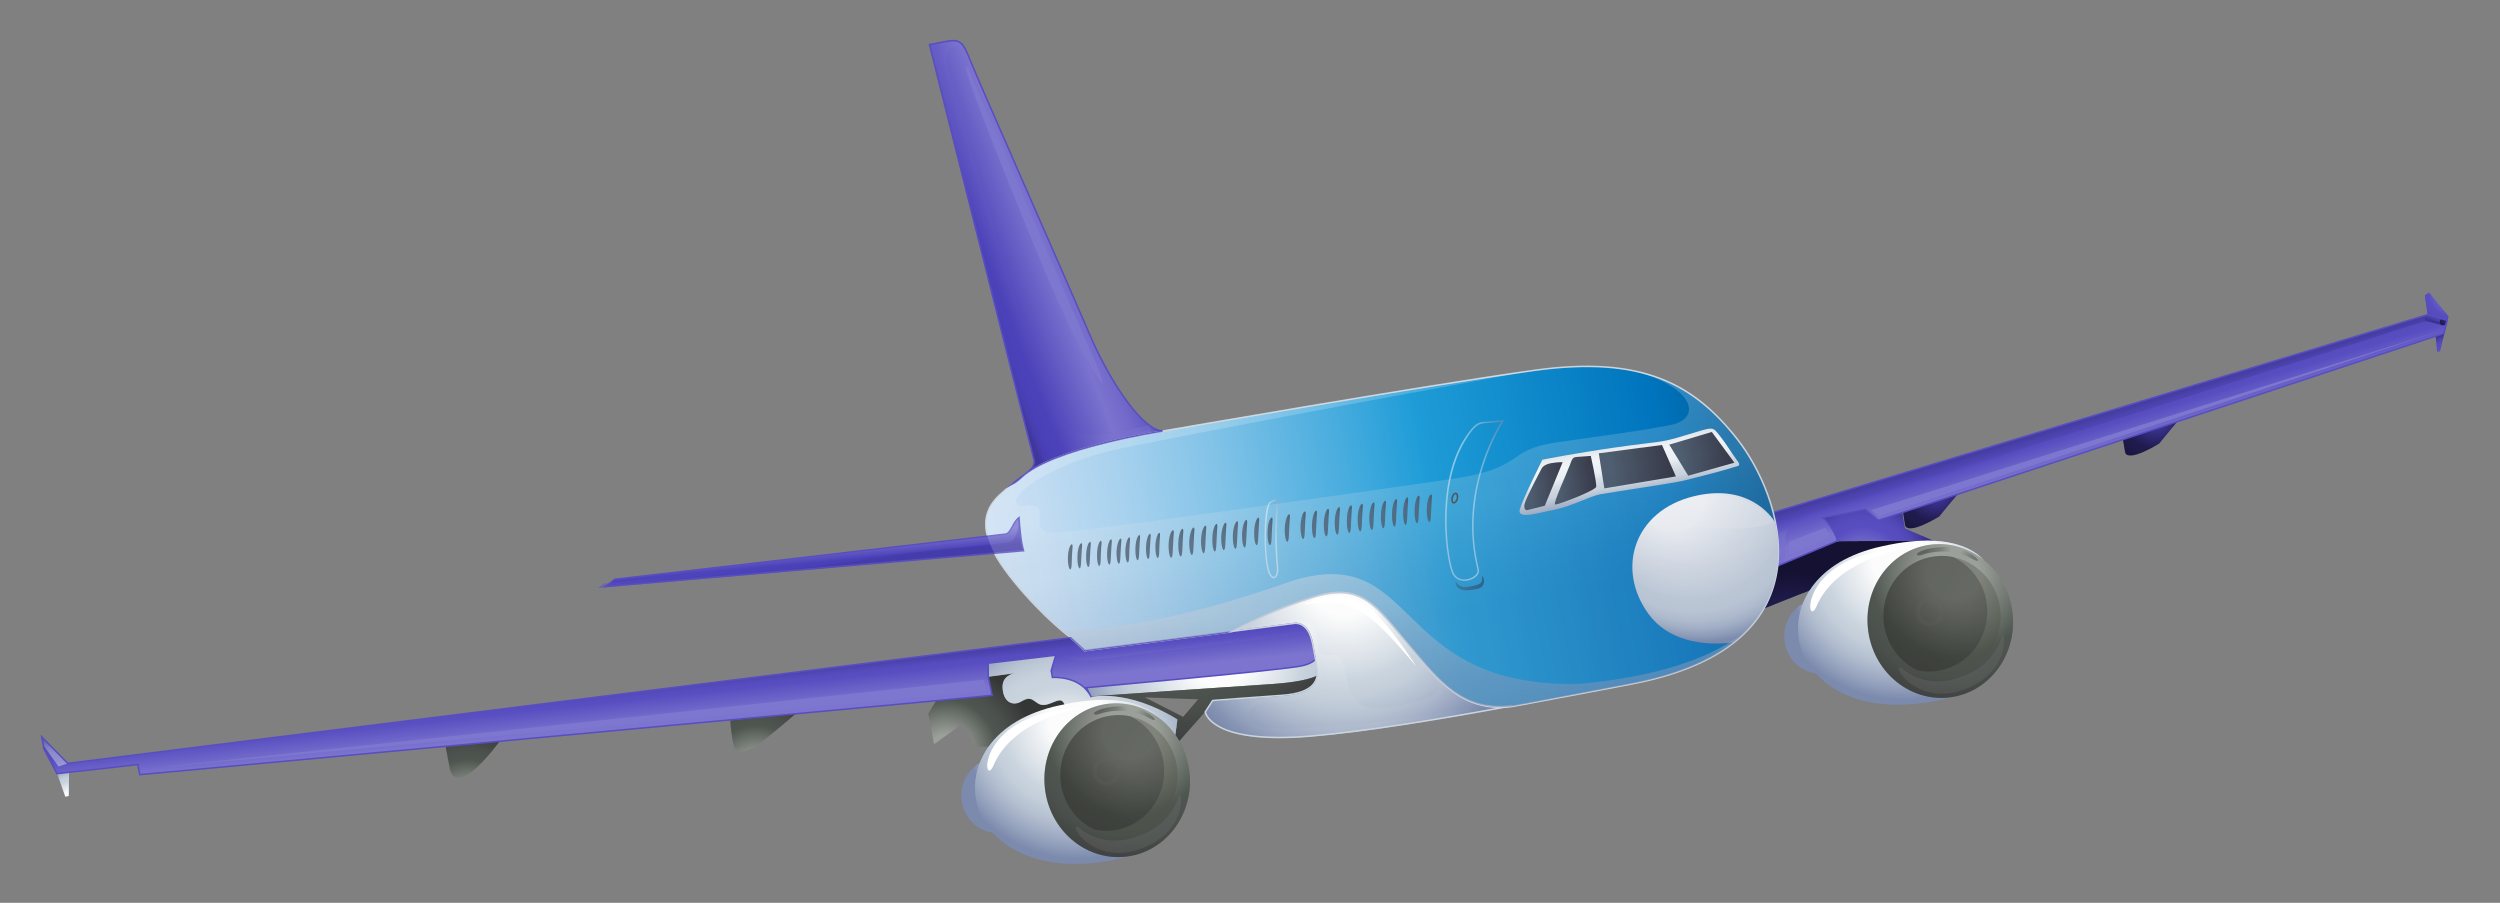 <?xml version="1.0" encoding="utf-8"?>
<!-- Generator: Adobe Illustrator 28.0.0, SVG Export Plug-In . SVG Version: 6.00 Build 0)  -->
<svg version="1.1" id="Layer_1" xmlns="http://www.w3.org/2000/svg" xmlns:xlink="http://www.w3.org/1999/xlink" x="0px" y="0px"
	 viewBox="0 0 144 52" style="enable-background:new 0 0 144 52;" xml:space="preserve">
<rect x="0" y="0" width="144" height="52" fill="#808080" stroke="none"/>
<style type="text/css">
	.st0{fill:url(#SVGID_1_);}
	.st1{fill:url(#SVGID_00000145050595900674706460000012703629059851490692_);}
	.st2{opacity:0.3;}
	.st3{fill:url(#SVGID_00000152959379675405708170000001119374146752055684_);}
	.st4{fill:url(#SVGID_00000083777768579336886130000005349574817653942448_);}
	.st5{opacity:0.3;fill:url(#SVGID_00000092427172241773185110000013657838496998555837_);}
	.st6{fill:url(#SVGID_00000002369580688531049500000014289962250828541368_);}
	.st7{opacity:0.5;}
	.st8{fill:url(#SVGID_00000063627191852035717540000000100839848987793027_);}
	.st9{fill:url(#SVGID_00000129914201936501895600000012253468330990442163_);}
	.st10{fill:url(#SVGID_00000093138584214454927460000002391819639066574723_);}
	.st11{fill:url(#SVGID_00000121260051480756858920000004795483849403420593_);}
	.st12{opacity:0.5;fill:url(#SVGID_00000178927811528983711380000014847561811578966696_);}
	.st13{fill:url(#SVGID_00000122701045666260810910000005409182240957148834_);}
	.st14{fill:url(#SVGID_00000060003463101922525180000007627728049583211189_);}
	.st15{fill:#7E77CF;}
	.st16{fill:url(#SVGID_00000001645126062148406890000003638186944377702335_);}
	.st17{fill:url(#SVGID_00000060732828253037490860000005009720639158054535_);}
	.st18{fill:url(#SVGID_00000088853424387632847690000007750650467668217530_);}
	.st19{fill:url(#SVGID_00000002350677947645205980000016906751974408001446_);}
	.st20{fill:url(#SVGID_00000124860834917061673710000001066220695305475752_);}
	.st21{fill:url(#SVGID_00000168830527708253452310000006281021581844162967_);}
	.st22{fill:url(#SVGID_00000033370518643543424920000016426863616639368860_);}
	.st23{fill:#4E5143;}
	.st24{fill:url(#SVGID_00000128464090272144531440000009549811387466813072_);}
	.st25{fill:#7E7E7E;}
	.st26{opacity:0.4;}
	.st27{fill:url(#SVGID_00000079446387895867723970000015628381373124641414_);}
	.st28{opacity:0.5;fill:url(#SVGID_00000029038893487186470940000004796649484500617124_);}
	.st29{fill:#FFFFFF;}
	.st30{fill:none;stroke:#584EC1;stroke-width:0.089;stroke-miterlimit:10;}
	.st31{fill:url(#SVGID_00000078745014685890545910000010052660228359633327_);}
	.st32{fill:url(#SVGID_00000144297583119747744950000008338345823276885905_);}
	.st33{fill:url(#SVGID_00000120560674464753772820000010547882356542068103_);}
	.st34{fill:none;}
	.st35{fill:url(#SVGID_00000140728386974677440650000018131555307780144797_);}
	.st36{fill:none;stroke:#2F3437;stroke-width:0.089;stroke-miterlimit:10;}
	.st37{fill:url(#SVGID_00000065047028265058253430000014656987656800545185_);}
	.st38{fill:url(#SVGID_00000169555419014697662660000012022108031364480898_);}
	.st39{fill:url(#SVGID_00000142155898183310793710000018406091423843796644_);}
	.st40{fill:url(#SVGID_00000015314176159833463920000008269399340606634678_);}
	.st41{fill:url(#SVGID_00000135654702624585927880000000965196167398137239_);}
	.st42{opacity:0.5;fill:url(#SVGID_00000063610280151520852470000012220426979476701334_);}
	.st43{opacity:0.8;}
	.st44{fill:url(#SVGID_00000106831476393665059250000017336994704019040438_);}
	.st45{fill:url(#SVGID_00000131326552558902420440000005857389890713608336_);}
	.st46{fill:url(#SVGID_00000174604393431896741370000010094698145339612547_);}
	.st47{fill:url(#SVGID_00000016782872007910764130000001496327436007621795_);}
	.st48{fill:url(#SVGID_00000092417492455154912520000000232424229544995516_);}
	.st49{fill:url(#SVGID_00000102539749493863000130000014092149226214787005_);}
	.st50{fill:url(#SVGID_00000006681651743739269220000010313713109185031321_);}
	.st51{fill:url(#SVGID_00000139994683961595876540000008094584981222835885_);}
	.st52{fill:url(#SVGID_00000169519731101957860990000008082703620300934796_);}
	.st53{fill:url(#SVGID_00000087390634757225013220000002572497493535763646_);}
	.st54{fill:url(#SVGID_00000127041891817983626700000014037037617837430927_);}
	.st55{fill:url(#SVGID_00000002363011806438695700000007309352677162191769_);}
	.st56{fill:url(#SVGID_00000012445814342938483170000006703708641531724703_);}
	.st57{fill:url(#SVGID_00000054943918045808135150000000792409557097737122_);}
	.st58{fill:url(#SVGID_00000042707517028757290470000013326702001468230332_);}
	.st59{fill:url(#SVGID_00000002356589591122345060000018378769469452707462_);}
	.st60{fill:url(#SVGID_00000137127633152703417130000010950999564666003091_);}
	.st61{fill:url(#SVGID_00000105404729676209364440000014852563756281868211_);}
	.st62{fill:url(#SVGID_00000038390160538220327750000000819727886106773388_);}
	.st63{fill:url(#SVGID_00000183206924227534733710000000078783388442796188_);}
	.st64{fill:url(#SVGID_00000026847670010524374490000001816237398791321732_);}
	.st65{fill:url(#SVGID_00000090285374780912361260000012148257712637216158_);}
	.st66{fill:url(#SVGID_00000165198270752016989030000017389395678361743512_);}
	.st67{fill:url(#SVGID_00000017487839151279236650000004941353563699426989_);}
	.st68{fill:url(#SVGID_00000088851904416303636960000017042520947113601684_);}
	.st69{fill:url(#SVGID_00000083795009653772856990000008497905805770809789_);}
	.st70{fill:url(#SVGID_00000118395350529684021210000007720123848771806643_);}
	.st71{fill:url(#SVGID_00000080902239465807715350000009030408655663387054_);}
	.st72{fill:url(#SVGID_00000121241102017587396250000013147871430224212884_);}
	.st73{fill:url(#SVGID_00000152979822965488792840000010309505825623968937_);}
	.st74{fill:url(#SVGID_00000013881307468235149820000014460797999913206694_);}
	.st75{fill:url(#SVGID_00000049916667030463188170000016307965326721559988_);}
	.st76{fill:url(#SVGID_00000021832812676405008360000002310674586875922336_);}
	.st77{fill:url(#SVGID_00000082359477475387379800000011766437207829561753_);}
	.st78{fill:url(#SVGID_00000000211160235449487870000018171370819600307900_);}
	.st79{fill:url(#SVGID_00000007419141806630936970000009396286793493541290_);}
	.st80{fill:url(#SVGID_00000049930428651605032210000007525421469247842222_);}
	.st81{fill:url(#SVGID_00000057112516065588208800000013455832492185039750_);}
	.st82{fill:url(#SVGID_00000007413023070973714880000015199344965783705515_);}
	.st83{fill:url(#SVGID_00000078029055685162004190000003874247243622168966_);}
	.st84{fill:url(#SVGID_00000148642445058407997920000005831712973380026808_);}
	.st85{fill:url(#SVGID_00000024694753147191645810000008989050089642808241_);}
	.st86{fill:url(#SVGID_00000060710738592635129140000002529369750054999482_);}
	.st87{fill:url(#SVGID_00000040532481727667243690000012732826328912163481_);}
	.st88{fill:url(#SVGID_00000181800401132628487760000005783378570558850193_);}
	.st89{fill:url(#SVGID_00000154413182145992924830000000180199186396152470_);}
	.st90{fill:url(#SVGID_00000113345920937690113420000017513669002593847434_);}
	.st91{fill:url(#SVGID_00000177478293943657451570000000224028142717676167_);}
	.st92{fill:url(#SVGID_00000021800377621312483770000011859277174549339783_);}
	.st93{fill:url(#SVGID_00000049217838356813290890000003551271388713471155_);}
	.st94{opacity:0.5;fill:url(#SVGID_00000102524509564666098380000001041403566655932849_);}
	.st95{opacity:0.5;fill:url(#SVGID_00000170971647986589198200000016631202914655688345_);}
	.st96{fill:url(#SVGID_00000060717159441803463050000016319188961979756729_);}
	.st97{opacity:0.5;fill:url(#SVGID_00000001638729937396304920000010744363404054923419_);}
	.st98{fill:url(#SVGID_00000173156233491917973810000008601037015949491847_);}
	.st99{fill:url(#SVGID_00000136379757181301434130000008378275758516957066_);}
	.st100{fill:url(#SVGID_00000051379667442690375890000011078691256233351053_);}
	.st101{fill:url(#SVGID_00000061433863597647642360000015374855295211674776_);}
	.st102{fill:url(#SVGID_00000176038113680404766020000017406482154179891870_);}
	.st103{fill:url(#SVGID_00000114043074603067071180000003909452725836320167_);}
	.st104{fill:url(#SVGID_00000072272797137424891600000000526923199747666328_);}
	.st105{opacity:0.5;fill:url(#SVGID_00000047038469601812223350000016953493365104351370_);}
	.st106{opacity:0.2;fill:#FFFFFF;}
	.st107{fill:none;stroke:#CAD4DE;stroke-width:0.089;stroke-miterlimit:10;}
	.st108{fill:url(#SVGID_00000148661730836394570200000004610163543789313979_);}
	.st109{fill:url(#SVGID_00000157993160630752986930000010366871921719675824_);}
	.st110{fill:#584EC1;}
	.st111{fill:url(#SVGID_00000064346656079833446490000004159696668713274283_);}
	.st112{opacity:0.2;}
	.st113{fill:url(#SVGID_00000111872892071986199140000017611104063221668487_);}
</style>
<g>
	<g>
		
			<radialGradient id="SVGID_1_" cx="170.085" cy="-344.467" r="1.675" gradientTransform="matrix(0.983 -0.185 0.185 0.983 37.562 390.985)" gradientUnits="userSpaceOnUse">
			<stop  offset="0.208" style="stop-color:#7C74CE"/>
			<stop  offset="0.539" style="stop-color:#5B51C2"/>
			<stop  offset="0.563" style="stop-color:#584EC1"/>
			<stop  offset="0.695" style="stop-color:#564CBE"/>
			<stop  offset="0.808" style="stop-color:#5046B3"/>
			<stop  offset="0.914" style="stop-color:#453CA1"/>
			<stop  offset="1" style="stop-color:#39318D"/>
		</radialGradient>
		<polygon class="st0" points="141.03,18.21 140.55,20.24 140.38,20.28 140.26,19.03 		"/>
		<g>
			
				<radialGradient id="SVGID_00000054958215516750679140000005783808912732795022_" cx="139.68" cy="-342.73" r="3.098" gradientTransform="matrix(0.983 -0.185 0.185 0.983 37.562 390.985)" gradientUnits="userSpaceOnUse">
				<stop  offset="0.181" style="stop-color:#3C3495"/>
				<stop  offset="0.576" style="stop-color:#201B4E"/>
				<stop  offset="0.739" style="stop-color:#1D1947"/>
				<stop  offset="0.968" style="stop-color:#151235"/>
				<stop  offset="1" style="stop-color:#141132"/>
			</radialGradient>
			<path style="fill:url(#SVGID_00000054958215516750679140000005783808912732795022_);" d="M112.95,28.23l-1.25,1.52
				c0,0-1.86,1.16-1.97,0.46c-0.11-0.7-0.15-0.94-0.15-0.94L112.95,28.23z"/>
			<g class="st2">
				
					<radialGradient id="SVGID_00000091701580055298077800000018237347939451715213_" cx="139.68" cy="-342.73" r="3.098" gradientTransform="matrix(0.983 -0.185 0.185 0.983 37.562 390.985)" gradientUnits="userSpaceOnUse">
					<stop  offset="0.181" style="stop-color:#3C3495"/>
					<stop  offset="0.576" style="stop-color:#201B4E"/>
					<stop  offset="0.739" style="stop-color:#1D1947"/>
					<stop  offset="0.968" style="stop-color:#151235"/>
					<stop  offset="1" style="stop-color:#141132"/>
				</radialGradient>
				<path style="fill:url(#SVGID_00000091701580055298077800000018237347939451715213_);" d="M109.57,29.28c0,0,0.05,0.24,0.15,0.94
					c0.02,0.08,0.05,0.14,0.11,0.18c0.36-0.73,1.88-1.35,2.67-1.63l0.44-0.54L109.57,29.28z"/>
			</g>
		</g>
		<g>
			
				<radialGradient id="SVGID_00000039817607451342590650000006811811319065937567_" cx="152.911" cy="-344.506" r="3.097" gradientTransform="matrix(0.983 -0.185 0.185 0.983 37.562 390.985)" gradientUnits="userSpaceOnUse">
				<stop  offset="0.181" style="stop-color:#3C3495"/>
				<stop  offset="0.576" style="stop-color:#201B4E"/>
				<stop  offset="0.739" style="stop-color:#1D1947"/>
				<stop  offset="0.968" style="stop-color:#151235"/>
				<stop  offset="1" style="stop-color:#141132"/>
			</radialGradient>
			<path style="fill:url(#SVGID_00000039817607451342590650000006811811319065937567_);" d="M125.62,24.03l-1.25,1.52
				c0,0-1.86,1.17-1.97,0.46c-0.11-0.7-0.16-0.94-0.16-0.94L125.62,24.03z"/>
			<g>
				
					<radialGradient id="SVGID_00000059273028903107189060000009345717290974306215_" cx="152.911" cy="-344.506" r="3.098" gradientTransform="matrix(0.983 -0.185 0.185 0.983 37.562 390.985)" gradientUnits="userSpaceOnUse">
					<stop  offset="0.181" style="stop-color:#3C3495"/>
					<stop  offset="0.576" style="stop-color:#201B4E"/>
					<stop  offset="0.739" style="stop-color:#1D1947"/>
					<stop  offset="0.968" style="stop-color:#151235"/>
					<stop  offset="1" style="stop-color:#141132"/>
				</radialGradient>
				<path style="opacity:0.3;fill:url(#SVGID_00000059273028903107189060000009345717290974306215_);" d="M122.24,25.08
					c0,0,0.04,0.24,0.16,0.94c0.01,0.11,0.07,0.17,0.15,0.2c0.45-0.83,1.86-1.37,2.61-1.63l0.46-0.56L122.24,25.08z"/>
			</g>
		</g>
		<g>
			
				<radialGradient id="SVGID_00000158013540281997075900000013416128881378485915_" cx="129.721" cy="-334.651" r="5.048" gradientTransform="matrix(0.983 -0.185 0.185 0.983 37.562 390.985)" gradientUnits="userSpaceOnUse">
				<stop  offset="0.181" style="stop-color:#3C3495"/>
				<stop  offset="0.576" style="stop-color:#201B4E"/>
				<stop  offset="0.739" style="stop-color:#1D1947"/>
				<stop  offset="0.968" style="stop-color:#151235"/>
				<stop  offset="1" style="stop-color:#141132"/>
			</radialGradient>
			<polygon style="fill:url(#SVGID_00000158013540281997075900000013416128881378485915_);" points="102.01,32.76 101.38,35.14 
				111.4,31.17 111.34,31.14 105.78,31.18 			"/>
			<g class="st7">
				
					<radialGradient id="SVGID_00000063617955679392962130000003946784189124528303_" cx="129.721" cy="-334.651" r="5.048" gradientTransform="matrix(0.983 -0.185 0.185 0.983 37.562 390.985)" gradientUnits="userSpaceOnUse">
					<stop  offset="0.181" style="stop-color:#3C3495"/>
					<stop  offset="0.576" style="stop-color:#201B4E"/>
					<stop  offset="0.739" style="stop-color:#1D1947"/>
					<stop  offset="0.968" style="stop-color:#151235"/>
					<stop  offset="1" style="stop-color:#141132"/>
				</radialGradient>
				<path style="fill:url(#SVGID_00000063617955679392962130000003946784189124528303_);" d="M111.34,31.14l-5.55,0.03l-3.77,1.58
					l-0.63,2.38l0.72-0.29c0.18-0.36,0.4-0.9,0.6-1.65c0.09-0.5,1-0.61,2.43-1.3c1.04-0.42-0.44,0.69-1.34,2.28l7.6-3.01
					L111.34,31.14z"/>
			</g>
		</g>
		<g>
			
				<radialGradient id="SVGID_00000011728828856623530550000006988182116927907205_" cx="170.995" cy="-348.442" r="2.332" gradientTransform="matrix(0.983 -0.185 0.185 0.983 37.562 390.985)" gradientUnits="userSpaceOnUse">
				<stop  offset="0.208" style="stop-color:#7C74CE"/>
				<stop  offset="0.539" style="stop-color:#5B51C2"/>
				<stop  offset="0.563" style="stop-color:#584EC1"/>
				<stop  offset="0.695" style="stop-color:#564CBE"/>
				<stop  offset="0.808" style="stop-color:#5046B3"/>
				<stop  offset="0.914" style="stop-color:#453CA1"/>
				<stop  offset="1" style="stop-color:#39318D"/>
			</radialGradient>
			<polygon style="fill:url(#SVGID_00000011728828856623530550000006988182116927907205_);" points="141.03,18.21 139.91,16.84 
				139.67,17.02 139.84,18.12 139.81,18.13 140.97,18.44 			"/>
			
				<linearGradient id="SVGID_00000183956162042190970080000000015250828120914096_" gradientUnits="userSpaceOnUse" x1="149.948" y1="-343.173" x2="149.664" y2="-345.795" gradientTransform="matrix(0.983 -0.185 0.185 0.983 37.562 390.985)">
				<stop  offset="0" style="stop-color:#7C74CE"/>
				<stop  offset="0.48" style="stop-color:#5B51C2"/>
				<stop  offset="0.515" style="stop-color:#584EC1"/>
				<stop  offset="0.671" style="stop-color:#564CBE"/>
				<stop  offset="0.792" style="stop-color:#5047B4"/>
				<stop  offset="0.9" style="stop-color:#473EA4"/>
				<stop  offset="1" style="stop-color:#39318D"/>
			</linearGradient>
			<path style="fill:url(#SVGID_00000183956162042190970080000000015250828120914096_);" d="M139.81,18.13l-38.14,11.53l-0.29,3.36
				l4.41-1.85l0.07,0c-0.3-0.88-0.86-1.35-0.86-1.35l2.44-0.48l0.75,0.63l1.36-0.44l31.21-10.32l0.2-0.76L139.81,18.13z"/>
		</g>
		
			<linearGradient id="SVGID_00000079463078996160942660000001429888493798240663_" gradientUnits="userSpaceOnUse" x1="170.111" y1="-347.387" x2="169.904" y2="-346.921" gradientTransform="matrix(0.983 -0.185 0.185 0.983 37.562 390.985)">
			<stop  offset="0" style="stop-color:#7C74CE"/>
			<stop  offset="0.518" style="stop-color:#5B51C2"/>
			<stop  offset="0.557" style="stop-color:#584EC1"/>
			<stop  offset="0.69" style="stop-color:#564CBE"/>
			<stop  offset="0.805" style="stop-color:#5046B3"/>
			<stop  offset="0.913" style="stop-color:#453CA1"/>
			<stop  offset="1" style="stop-color:#39318D"/>
		</linearGradient>
		<path style="fill:url(#SVGID_00000079463078996160942660000001429888493798240663_);" d="M140.64,18.72l0.13-0.37l-0.88-0.22
			c0,0-0.01,0-0.01,0l0,0l0,0c-0.02,0-0.04-0.01-0.06,0c-0.1,0.02-0.17,0.12-0.15,0.23c0.01,0.08,0.07,0.13,0.13,0.15v0l0.01,0
			c0,0,0,0,0.01,0L140.64,18.72z"/>
		
			<linearGradient id="SVGID_00000034079927126320135130000013297117422904802712_" gradientUnits="userSpaceOnUse" x1="149.948" y1="-343.173" x2="149.718" y2="-345.293" gradientTransform="matrix(0.983 -0.185 0.185 0.983 37.562 390.985)">
			<stop  offset="0.06" style="stop-color:#756DCC"/>
			<stop  offset="0.098" style="stop-color:#776FCD"/>
			<stop  offset="0.243" style="stop-color:#7C74CE"/>
			<stop  offset="0.275" style="stop-color:#7A72CD"/>
			<stop  offset="0.399" style="stop-color:#756DCC"/>
			<stop  offset="0.455" style="stop-color:#6960C7"/>
			<stop  offset="0.54" style="stop-color:#5C53C3"/>
			<stop  offset="0.617" style="stop-color:#584EC1"/>
			<stop  offset="0.628" style="stop-color:#574DBF"/>
			<stop  offset="0.774" style="stop-color:#463DA3"/>
			<stop  offset="0.902" style="stop-color:#3C3493"/>
			<stop  offset="1" style="stop-color:#39318D"/>
		</linearGradient>
		<path style="opacity:0.5;fill:url(#SVGID_00000034079927126320135130000013297117422904802712_);" d="M139.81,18.13l-38.14,11.53
			l-0.29,3.36l1.39-0.58c0.04-0.35,0.07-0.75,0.06-1.19c-0.01-1.26,0.69-1.39,4.58-2.54c3.89-1.14,27.24-8.62,31.89-10.09
			c0.98-0.3,1.43-0.04,1.53,0.34l0.14-0.52L139.81,18.13z"/>
		
			<radialGradient id="SVGID_00000133499695039038861460000005204502476828985231_" cx="134.826" cy="-339.266" r="3.878" gradientTransform="matrix(0.983 -0.185 0.185 0.983 37.562 390.985)" gradientUnits="userSpaceOnUse">
			<stop  offset="0.208" style="stop-color:#7C74CE"/>
			<stop  offset="0.539" style="stop-color:#5B51C2"/>
			<stop  offset="0.563" style="stop-color:#584EC1"/>
			<stop  offset="0.695" style="stop-color:#564CBE"/>
			<stop  offset="0.808" style="stop-color:#5046B3"/>
			<stop  offset="0.914" style="stop-color:#453CA1"/>
			<stop  offset="1" style="stop-color:#39318D"/>
		</radialGradient>
		<path style="fill:url(#SVGID_00000133499695039038861460000005204502476828985231_);" d="M107.44,29.34L105,29.82
			c0,0,0.56,0.47,0.86,1.35l5.48-0.03l-1.61-0.7l-0.17-0.92l-1.36,0.44L107.44,29.34z"/>
		
			<radialGradient id="SVGID_00000060006881779896054680000005598732070785866646_" cx="170.587" cy="-346.992" r="0.552" gradientTransform="matrix(0.983 -0.185 0.185 0.983 37.562 390.985)" gradientUnits="userSpaceOnUse">
			<stop  offset="0" style="stop-color:#352E83"/>
			<stop  offset="0.283" style="stop-color:#312B79"/>
			<stop  offset="0.646" style="stop-color:#292465"/>
			<stop  offset="0.652" style="stop-color:#292464"/>
			<stop  offset="0.85" style="stop-color:#221D54"/>
			<stop  offset="1" style="stop-color:#1F1B4E"/>
		</radialGradient>
		<path style="fill:url(#SVGID_00000060006881779896054680000005598732070785866646_);" d="M140.9,18.51
			c0.02,0.11-0.04,0.21-0.15,0.23c-0.1,0.02-0.2-0.05-0.22-0.16c-0.02-0.11,0.05-0.21,0.15-0.23
			C140.78,18.33,140.88,18.4,140.9,18.51z"/>
		<polygon class="st15" points="140.43,19.09 108.19,29.74 107.79,29.38 		"/>
		<path class="st15" d="M105.43,30.91l-2.37,1.02l-0.01-0.72l2.08-0.81C105.12,30.4,105.42,30.82,105.43,30.91z"/>
		<g>
			
				<radialGradient id="SVGID_00000121281316259107411140000013906488640172635316_" cx="170.995" cy="-348.442" r="2.332" gradientTransform="matrix(0.983 -0.185 0.185 0.983 37.562 390.985)" gradientUnits="userSpaceOnUse">
				<stop  offset="0.208" style="stop-color:#7C74CE"/>
				<stop  offset="0.539" style="stop-color:#5B51C2"/>
				<stop  offset="0.563" style="stop-color:#584EC1"/>
				<stop  offset="0.695" style="stop-color:#564CBE"/>
				<stop  offset="0.808" style="stop-color:#5046B3"/>
				<stop  offset="0.914" style="stop-color:#453CA1"/>
				<stop  offset="1" style="stop-color:#39318D"/>
			</radialGradient>
			<polygon style="fill:url(#SVGID_00000121281316259107411140000013906488640172635316_);" points="139.79,16.93 139.67,17.02 
				139.84,18.12 139.81,18.13 140.97,18.44 140.97,18.44 			"/>
		</g>
		<g class="st7">
			
				<radialGradient id="SVGID_00000106148489096197363160000012871255608732359297_" cx="134.826" cy="-339.266" r="3.878" gradientTransform="matrix(0.983 -0.185 0.185 0.983 37.562 390.985)" gradientUnits="userSpaceOnUse">
				<stop  offset="0.208" style="stop-color:#7C74CE"/>
				<stop  offset="0.539" style="stop-color:#5B51C2"/>
				<stop  offset="0.563" style="stop-color:#584EC1"/>
				<stop  offset="0.695" style="stop-color:#564CBE"/>
				<stop  offset="0.808" style="stop-color:#5046B3"/>
				<stop  offset="0.914" style="stop-color:#453CA1"/>
				<stop  offset="1" style="stop-color:#39318D"/>
			</radialGradient>
			<path style="fill:url(#SVGID_00000106148489096197363160000012871255608732359297_);" d="M106.16,30.95l-0.38-1.07l1.51-0.28
				l0.72,0.62l1.58-0.48l-0.04-0.21l-1.36,0.44l-0.75-0.63L105,29.82c0,0,0.56,0.47,0.86,1.35l5.48-0.03l-0.6-0.26L106.16,30.95z"/>
		</g>
	</g>
	<g>
		<g>
			
				<radialGradient id="SVGID_00000056426709166720487300000012431944237536634278_" cx="135.728" cy="-338.275" r="5.221" gradientTransform="matrix(0.983 -0.185 0.185 0.983 37.562 390.985)" gradientUnits="userSpaceOnUse">
				<stop  offset="0.208" style="stop-color:#FCFCFC"/>
				<stop  offset="0.465" style="stop-color:#D9E0E7"/>
				<stop  offset="0.563" style="stop-color:#CAD4DE"/>
				<stop  offset="0.649" style="stop-color:#C3CEDA"/>
				<stop  offset="0.769" style="stop-color:#B1BCCE"/>
				<stop  offset="0.91" style="stop-color:#93A0BC"/>
				<stop  offset="1" style="stop-color:#7C8AAD"/>
			</radialGradient>
			<path style="fill:url(#SVGID_00000056426709166720487300000012431944237536634278_);" d="M106.87,36.46
				c0.11,1.18-0.71,2.22-1.83,2.33c-1.13,0.11-2.13-0.75-2.25-1.93c-0.12-1.18,0.7-2.22,1.83-2.33
				C105.75,34.42,106.76,35.29,106.87,36.46z"/>
			<g class="st7">
				
					<radialGradient id="SVGID_00000039837944785865809170000002160904645116141204_" cx="135.728" cy="-338.275" r="5.221" gradientTransform="matrix(0.983 -0.185 0.185 0.983 37.562 390.985)" gradientUnits="userSpaceOnUse">
					<stop  offset="0.208" style="stop-color:#FCFCFC"/>
					<stop  offset="0.465" style="stop-color:#D9E0E7"/>
					<stop  offset="0.563" style="stop-color:#CAD4DE"/>
					<stop  offset="0.649" style="stop-color:#C3CEDA"/>
					<stop  offset="0.769" style="stop-color:#B1BCCE"/>
					<stop  offset="0.91" style="stop-color:#93A0BC"/>
					<stop  offset="1" style="stop-color:#7C8AAD"/>
				</radialGradient>
				<path style="fill:url(#SVGID_00000039837944785865809170000002160904645116141204_);" d="M104.62,34.53
					c-0.41,0.04-0.77,0.2-1.07,0.45c-0.18,0.46-0.38,1.31,0.03,2.45c0.58,1.34-1.15,0.28-0.7-1.46c0,0,0,0,0-0.01
					c-0.09,0.28-0.13,0.58-0.1,0.9c0.11,1.17,1.12,2.04,2.25,1.93c1.13-0.11,1.95-1.15,1.83-2.33
					C106.76,35.29,105.75,34.42,104.62,34.53z"/>
			</g>
		</g>
		
			<radialGradient id="SVGID_00000096750102122620926500000000656879978259769783_" cx="137.073" cy="-339.029" r="7.951" gradientTransform="matrix(0.983 -0.185 0.185 0.983 37.562 390.985)" gradientUnits="userSpaceOnUse">
			<stop  offset="0.208" style="stop-color:#FCFCFC"/>
			<stop  offset="0.465" style="stop-color:#D9E0E7"/>
			<stop  offset="0.563" style="stop-color:#CAD4DE"/>
			<stop  offset="0.649" style="stop-color:#C3CEDA"/>
			<stop  offset="0.769" style="stop-color:#B1BCCE"/>
			<stop  offset="0.91" style="stop-color:#93A0BC"/>
			<stop  offset="1" style="stop-color:#7C8AAD"/>
		</radialGradient>
		<path style="fill:url(#SVGID_00000096750102122620926500000000656879978259769783_);" d="M114.28,32.3c0,0-1.22-1.89-5.85-0.84
			c-3.87,0.82-5.34,3.48-4.72,5.77c0.53,1.97,3.37,4.52,9.23,2.78C113.43,37.61,114.28,32.3,114.28,32.3z"/>
		<g class="st7">
			
				<radialGradient id="SVGID_00000030470252224923400530000007751890896161996478_" cx="137.073" cy="-339.029" r="7.951" gradientTransform="matrix(0.983 -0.185 0.185 0.983 37.562 390.985)" gradientUnits="userSpaceOnUse">
				<stop  offset="0.208" style="stop-color:#FCFCFC"/>
				<stop  offset="0.465" style="stop-color:#D9E0E7"/>
				<stop  offset="0.563" style="stop-color:#CAD4DE"/>
				<stop  offset="0.649" style="stop-color:#C3CEDA"/>
				<stop  offset="0.769" style="stop-color:#B1BCCE"/>
				<stop  offset="0.91" style="stop-color:#93A0BC"/>
				<stop  offset="1" style="stop-color:#7C8AAD"/>
			</radialGradient>
			<path style="fill:url(#SVGID_00000030470252224923400530000007751890896161996478_);" d="M110.97,31.14
				c-1.17,0.25-2.59,0.92-3.32,2.6c-1.39,3.18,1.24,4.65-1.19,4.86c-2.14,0.16-2.92-1.44-2.77-2.85c0.14-1.23,1.09-2.73,2.74-3.62
				c-2.37,1.17-3.23,3.25-2.73,5.1c0.53,1.97,3.37,4.52,9.23,2.78c0.5-2.4,1.35-7.71,1.35-7.71S113.53,31.13,110.97,31.14z"/>
		</g>
		<g>
			<g>
				
					<radialGradient id="SVGID_00000147208954060097631530000005882197133307926402_" cx="139.479" cy="-332.176" r="8.29" gradientTransform="matrix(0.983 -0.185 0.188 0.998 37.841 390.328)" gradientUnits="userSpaceOnUse">
					<stop  offset="0.181" style="stop-color:#9CA09A"/>
					<stop  offset="0.576" style="stop-color:#4F5650"/>
					<stop  offset="0.722" style="stop-color:#4A4F4B"/>
					<stop  offset="0.928" style="stop-color:#3B3D3C"/>
					<stop  offset="1" style="stop-color:#343535"/>
				</radialGradient>
				<path style="fill:url(#SVGID_00000147208954060097631530000005882197133307926402_);" d="M115.93,35.37
					c0.24,2.44-1.43,4.59-3.73,4.81c-2.3,0.22-4.37-1.57-4.61-4.01c-0.24-2.44,1.43-4.59,3.73-4.81
					C113.63,31.14,115.69,32.93,115.93,35.37z"/>
				<g class="st7">
					<path class="st23" d="M115.22,35.16c0.19,1.91-1.17,3.59-3.02,3.77c-1.86,0.18-3.51-1.22-3.7-3.12
						c-0.19-1.91,1.16-3.59,3.02-3.77C113.37,31.85,115.03,33.25,115.22,35.16z"/>
				</g>
				<g>
					<g class="st7">
						
							<radialGradient id="SVGID_00000008829965186013791810000007811130119348795565_" cx="120.94" cy="-109.571" r="7.776" gradientTransform="matrix(0.983 -0.185 0.188 0.998 17.097 167.17)" gradientUnits="userSpaceOnUse">
							<stop  offset="0" style="stop-color:#343535"/>
							<stop  offset="0.184" style="stop-color:#2D2E2D"/>
							<stop  offset="0.613" style="stop-color:#212120"/>
							<stop  offset="1" style="stop-color:#1D1D1B"/>
						</radialGradient>
						<path style="fill:url(#SVGID_00000008829965186013791810000007811130119348795565_);" d="M114.45,34.89
							c-0.12-1.26-0.9-2.3-1.94-2.8c-0.32-0.07-0.65-0.09-0.99-0.05c-1.86,0.18-3.21,1.87-3.02,3.77c0.12,1.26,0.9,2.3,1.94,2.8
							c0.32,0.07,0.65,0.09,0.99,0.05C113.28,38.49,114.63,36.8,114.45,34.89z"/>
					</g>
				</g>
				<g class="st2">
					<path class="st25" d="M109.52,38.45c0,0,1.13,1.21,3.1,0.65c1.97-0.56,2.46-1.79,2.67-2.38c0.2-0.59,0.62,2.08-2.31,3.05
						C110.38,40.62,108.9,38.29,109.52,38.45z"/>
				</g>
				<g class="st26">
					<path class="st23" d="M111.01,34.45c-0.44,0.08-0.72,0.5-0.63,0.95c0.08,0.44,0.5,0.73,0.94,0.65c0.43-0.08,0.72-0.5,0.63-0.95
						C111.86,34.66,111.44,34.37,111.01,34.45z M111.27,35.82c-0.31,0.06-0.62-0.15-0.68-0.47c-0.06-0.32,0.14-0.62,0.46-0.68
						c0.31-0.06,0.62,0.15,0.67,0.47C111.79,35.46,111.58,35.76,111.27,35.82z"/>
				</g>
			</g>
			<g class="st2">
				
					<radialGradient id="SVGID_00000138556050058290133150000006976455921779417758_" cx="139.479" cy="-332.176" r="8.289" gradientTransform="matrix(0.983 -0.185 0.188 0.998 37.841 390.328)" gradientUnits="userSpaceOnUse">
					<stop  offset="0.181" style="stop-color:#9CA09A"/>
					<stop  offset="0.576" style="stop-color:#4F5650"/>
					<stop  offset="0.722" style="stop-color:#4A4F4B"/>
					<stop  offset="0.928" style="stop-color:#3B3D3C"/>
					<stop  offset="1" style="stop-color:#343535"/>
				</radialGradient>
				<path style="fill:url(#SVGID_00000138556050058290133150000006976455921779417758_);" d="M115.4,35.21
					c-0.02-0.61-0.25-1.33-1-2.26c-1.59-1.75-3.9-0.88-4.41-0.54c-0.51,0.34-0.88,0.14-0.19-0.36c1.32-0.94,2.77-0.62,3.27-0.47
					c-0.55-0.2-1.14-0.28-1.75-0.22c-2.3,0.22-3.97,2.38-3.73,4.81c0.24,2.43,2.3,4.23,4.61,4.01c2.3-0.22,3.97-2.38,3.73-4.81
					c-0.03-0.33-0.1-0.64-0.19-0.94C116.09,35.71,115.42,35.76,115.4,35.21z"/>
			</g>
			
				<radialGradient id="SVGID_00000111173283933463104830000009631177987641969313_" cx="139.939" cy="-333.542" r="1.729" gradientTransform="matrix(0.983 -0.185 0.188 0.998 37.841 390.328)" gradientUnits="userSpaceOnUse">
				<stop  offset="0.181" style="stop-color:#9CA09A"/>
				<stop  offset="0.576" style="stop-color:#4F5650"/>
				<stop  offset="0.722" style="stop-color:#4A4F4B"/>
				<stop  offset="0.928" style="stop-color:#3B3D3C"/>
				<stop  offset="1" style="stop-color:#343535"/>
			</radialGradient>
			<path style="opacity:0.5;fill:url(#SVGID_00000111173283933463104830000009631177987641969313_);" d="M110.86,31.91
				c0,0,1.45-0.46,2.7,0.26c0.95,0.55-0.05-0.76-1.69-0.66C110.23,31.6,110.1,32.21,110.86,31.91z"/>
		</g>
		<path class="st29" d="M109.66,31.62c0,0-3.89,0.58-5.04,3.33C103.98,36.33,103.55,31.84,109.66,31.62z"/>
	</g>
	<path class="st30" d="M139.81,18.13l-38.14,11.53l-0.29,3.36l4.41-1.85l0.07,0c-0.3-0.88-0.86-1.35-0.86-1.35l2.44-0.48l0.75,0.63
		l1.36-0.44l31.21-10.32l0.2-0.76L139.81,18.13z"/>
	
		<linearGradient id="SVGID_00000124122036925112182450000013732060020076116645_" gradientUnits="userSpaceOnUse" x1="85.778" y1="-344.715" x2="130.541" y2="-344.715" gradientTransform="matrix(0.983 -0.185 0.185 0.983 37.562 390.985)">
		<stop  offset="0" style="stop-color:#CCE0F4"/>
		<stop  offset="0.064" style="stop-color:#C3DCF2"/>
		<stop  offset="0.171" style="stop-color:#A9D2EE"/>
		<stop  offset="0.307" style="stop-color:#80C2E7"/>
		<stop  offset="0.465" style="stop-color:#47ACDE"/>
		<stop  offset="0.567" style="stop-color:#1E9CD7"/>
		<stop  offset="0.865" style="stop-color:#0075BE"/>
		<stop  offset="0.994" style="stop-color:#005B97"/>
	</linearGradient>
	<path style="fill:url(#SVGID_00000124122036925112182450000013732060020076116645_);" d="M100.08,25.31
		c-2.5-3.19-5.48-4.84-11.69-3.98c-6.21,0.86-21.3,3.48-21.3,3.48c-0.05,0.01-0.1,0.01-0.16,0.01l-0.01,0.02
		c0,0-6.28,0.96-8.08,2.66c-0.19,0.18-0.38,0.31-0.58,0.42c-0.2,0.16-0.43,0.36-0.68,0.59c-1.42,1.31-0.84,2.96,0.86,5.03
		c1.7,2.07,3.24,3.2,3.24,3.2l0.8,0.74l8.46-1.09c0.95-0.5,2.73-1.37,4.65-1.97c2.86-0.9,3.63,0.46,5.59,2.79
		c1.69,2.01,3.04,3.82,5.89,3.49c0.31-0.06,0.63-0.12,0.94-0.17c0.01,0,0.02,0,0.03-0.01v0c2.06-0.38,4.08-0.77,5.93-1.12
		C105.75,37.16,102.58,28.5,100.08,25.31z"/>
	
		<radialGradient id="SVGID_00000021078122699059868710000006506321474087757735_" cx="126.302" cy="-344.772" r="8.265" fx="124.255" fy="-344.977" gradientTransform="matrix(0.983 -0.185 0.185 0.983 37.562 390.985)" gradientUnits="userSpaceOnUse">
		<stop  offset="0.208" style="stop-color:#FCFCFC"/>
		<stop  offset="0.569" style="stop-color:#D9E0E7"/>
		<stop  offset="0.708" style="stop-color:#CAD4DE"/>
		<stop  offset="0.781" style="stop-color:#C7D1DC"/>
		<stop  offset="0.845" style="stop-color:#BCC7D5"/>
		<stop  offset="0.904" style="stop-color:#AAB6CA"/>
		<stop  offset="0.961" style="stop-color:#919EBA"/>
		<stop  offset="1" style="stop-color:#7C8AAD"/>
	</radialGradient>
	<path style="fill:url(#SVGID_00000021078122699059868710000006506321474087757735_);" d="M102.27,30.11
		c-0.23-0.38-1.57-2.28-4.69-1.53c-3.46,0.83-4.54,4.2-2.6,6.82c1.07,1.44,2.99,1.85,4.9,1.6
		C102.34,35.07,102.73,32.47,102.27,30.11z"/>
	
		<linearGradient id="SVGID_00000064327377368001030360000017889906136961108874_" gradientUnits="userSpaceOnUse" x1="122.674" y1="-348.994" x2="122.63" y2="-344.731" gradientTransform="matrix(0.983 -0.185 0.185 0.983 37.562 390.985)">
		<stop  offset="0" style="stop-color:#CAD4DE"/>
		<stop  offset="1.386214e-03" style="stop-color:#CAD4DE"/>
		<stop  offset="0.099" style="stop-color:#E6EAEF"/>
		<stop  offset="0.184" style="stop-color:#F6F7F8"/>
		<stop  offset="0.25" style="stop-color:#FCFCFC"/>
		<stop  offset="0.311" style="stop-color:#F5F8FA"/>
		<stop  offset="0.399" style="stop-color:#F0F5F8"/>
		<stop  offset="0.472" style="stop-color:#DCE4EA"/>
		<stop  offset="0.548" style="stop-color:#CFD8E1"/>
		<stop  offset="0.617" style="stop-color:#CAD4DE"/>
		<stop  offset="0.711" style="stop-color:#AEB9CC"/>
		<stop  offset="0.824" style="stop-color:#929FBB"/>
		<stop  offset="0.924" style="stop-color:#8290B1"/>
		<stop  offset="1" style="stop-color:#7C8AAD"/>
	</linearGradient>
	<path style="fill:url(#SVGID_00000064327377368001030360000017889906136961108874_);" d="M88.84,26.48c0,0,1.65-0.34,4.23-0.71
		c2.58-0.37,2.46-0.22,4.05-0.71c1.6-0.48,1.5-0.52,1.93,0.03c0.44,0.55,0.58,0.85,0.99,1.41c0.32,0.39,0.03,0.33-0.3,0.45
		c-0.34,0.12-2.15,0.59-2.78,0.74c-0.63,0.15-4.21,0.67-4.79,0.78c-0.58,0.11-1.73,0.72-2.64,0.89c-0.9,0.17-2.15,0.59-1.99-0.01
		C87.71,28.74,88.84,26.48,88.84,26.48z"/>
	<path class="st34" d="M88.01,40.51c-0.31,0.06-0.62,0.12-0.94,0.17C87.37,40.65,87.68,40.59,88.01,40.51z"/>
	
		<radialGradient id="SVGID_00000041296635904683710550000002816800008978617779_" cx="105.347" cy="-344.121" r="10.615" gradientTransform="matrix(0.983 -0.185 0.185 0.983 37.562 390.985)" gradientUnits="userSpaceOnUse">
		<stop  offset="0.208" style="stop-color:#FCFCFC"/>
		<stop  offset="0.465" style="stop-color:#D9E0E7"/>
		<stop  offset="0.563" style="stop-color:#CAD4DE"/>
		<stop  offset="0.649" style="stop-color:#C3CEDA"/>
		<stop  offset="0.769" style="stop-color:#B1BCCE"/>
		<stop  offset="0.91" style="stop-color:#93A0BC"/>
		<stop  offset="1" style="stop-color:#7C8AAD"/>
	</radialGradient>
	<path style="fill:url(#SVGID_00000041296635904683710550000002816800008978617779_);" d="M81.18,37.19
		c-1.95-2.33-2.73-3.69-5.59-2.79c-1.93,0.61-3.7,1.47-4.65,1.97l3.58-0.46c0,0,0.82-0.2,1.08,1.15c0.25,1.35,0.11,0.61,0.25,1.35
		c0.14,0.74-0.12,1.51-1.99,1.64c-1.87,0.13-4.01,0.3-4.01,0.3l-0.43,0.66c0.06,0.26,0.67,1.84,6.06,1.39
		c3.19-0.27,7.42-0.97,11.59-1.74C84.22,41.01,82.87,39.2,81.18,37.19z"/>
	<path class="st36" d="M88.01,40.51c0.01,0,0.02,0,0.03,0v0C88.03,40.51,88.02,40.51,88.01,40.51z"/>
	
		<linearGradient id="SVGID_00000119802078558500877400000006104599411421535366_" gradientUnits="userSpaceOnUse" x1="125.356" y1="-347.332" x2="128.846" y2="-347.332" gradientTransform="matrix(0.983 -0.185 0.185 0.983 37.562 390.985)">
		<stop  offset="0.079" style="stop-color:#2F4054"/>
		<stop  offset="1" style="stop-color:#100F1F"/>
	</linearGradient>
	<polygon style="fill:url(#SVGID_00000119802078558500877400000006104599411421535366_);" points="98.6,24.88 99.9,26.65 
		97.24,27.4 96.15,25.61 	"/>
	
		<linearGradient id="SVGID_00000061435516638823360900000004074198228093165461_" gradientUnits="userSpaceOnUse" x1="121.212" y1="-347.376" x2="125.385" y2="-347.376" gradientTransform="matrix(0.983 -0.185 0.185 0.983 37.562 390.985)">
		<stop  offset="0.079" style="stop-color:#2F4054"/>
		<stop  offset="1" style="stop-color:#100F1F"/>
	</linearGradient>
	<polygon style="fill:url(#SVGID_00000061435516638823360900000004074198228093165461_);" points="95.73,25.63 96.53,27.44 
		92.41,28.13 92.09,26.11 	"/>
	
		<linearGradient id="SVGID_00000170976601389555172430000017653304533183735708_" gradientUnits="userSpaceOnUse" x1="118.243" y1="-347.243" x2="120.816" y2="-347.243" gradientTransform="matrix(0.983 -0.185 0.185 0.983 37.562 390.985)">
		<stop  offset="0.079" style="stop-color:#2F4054"/>
		<stop  offset="1" style="stop-color:#100F1F"/>
	</linearGradient>
	<path style="fill:url(#SVGID_00000170976601389555172430000017653304533183735708_);" d="M91.63,26.26c0,0,0.35,1.56,0.31,1.78
		c-0.05,0.22-2.24,1.06-2.37,1.02c-0.13-0.04,0.7-1.85,0.84-2.24c0.14-0.39,0.18-0.49,0.42-0.5C91.07,26.3,91.63,26.26,91.63,26.26z
		"/>
	
		<linearGradient id="SVGID_00000029725552595210226400000006351340690707938953_" gradientUnits="userSpaceOnUse" x1="116.489" y1="-347.183" x2="119.139" y2="-347.183" gradientTransform="matrix(0.983 -0.185 0.185 0.983 37.562 390.985)">
		<stop  offset="0.079" style="stop-color:#2F4054"/>
		<stop  offset="1" style="stop-color:#100F1F"/>
	</linearGradient>
	<path style="fill:url(#SVGID_00000029725552595210226400000006351340690707938953_);" d="M90.01,26.62l-1.03,2.51l-1.04,0.26
		c0,0-0.24-0.02-0.09-0.47c0.16-0.45,0.96-1.96,0.96-1.96s0.11-0.2,0.52-0.28C89.74,26.61,90.01,26.62,90.01,26.62z"/>
	<g class="st7">
		
			<linearGradient id="SVGID_00000146489762298357019540000010668278353364060038_" gradientUnits="userSpaceOnUse" x1="111.631" y1="-347.049" x2="116.276" y2="-347.049" gradientTransform="matrix(0.983 -0.185 0.185 0.983 37.562 390.985)">
			<stop  offset="0.06" style="stop-color:#F0F5F8"/>
			<stop  offset="0.135" style="stop-color:#F7F9FA"/>
			<stop  offset="0.243" style="stop-color:#FCFCFC"/>
			<stop  offset="0.307" style="stop-color:#F5F8FA"/>
			<stop  offset="0.399" style="stop-color:#F0F5F8"/>
			<stop  offset="0.472" style="stop-color:#DCE4EA"/>
			<stop  offset="0.548" style="stop-color:#CFD8E1"/>
			<stop  offset="0.617" style="stop-color:#CAD4DE"/>
			<stop  offset="0.711" style="stop-color:#AEB9CC"/>
			<stop  offset="0.824" style="stop-color:#929FBB"/>
			<stop  offset="0.924" style="stop-color:#8290B1"/>
			<stop  offset="1" style="stop-color:#7C8AAD"/>
		</linearGradient>
		<path style="fill:url(#SVGID_00000146489762298357019540000010668278353364060038_);" d="M84.54,33.44
			c-0.4,0.07-0.73-0.08-0.89-0.41c-0.34-0.73-0.98-4.95,0.64-7.66c0.51-0.82,0.76-1,1.05-1.06c0.07-0.01,0.15-0.02,0.23-0.02
			c0.04,0,0.08-0.01,0.13-0.01c0.48-0.05,0.84-0.07,0.85-0.07l0.09,0l-0.05,0.08c-0.02,0.04-2.56,3.82-1.42,8.45
			c0.04,0.11,0.03,0.23-0.04,0.34C85.03,33.25,84.8,33.39,84.54,33.44z M85.36,24.4c-0.27,0.05-0.5,0.23-0.99,1.02
			c-1.6,2.68-0.98,6.86-0.64,7.58c0.14,0.29,0.44,0.43,0.79,0.36c0.23-0.04,0.45-0.18,0.54-0.33c0.05-0.09,0.06-0.18,0.03-0.27
			c-1.06-4.32,1.03-7.9,1.38-8.46c-0.13,0.01-0.41,0.03-0.75,0.06c-0.05,0-0.09,0.01-0.13,0.01C85.5,24.38,85.43,24.38,85.36,24.4z"
			/>
	</g>
	<path class="st36" d="M83.94,28.73c-0.04,0.15-0.14,0.25-0.22,0.23c-0.08-0.02-0.11-0.16-0.07-0.31c0.04-0.15,0.14-0.25,0.21-0.23
		C83.94,28.44,83.98,28.58,83.94,28.73z"/>
	
		<linearGradient id="SVGID_00000005252580957346852320000009556712306847665310_" gradientUnits="userSpaceOnUse" x1="111.795" y1="-342.403" x2="113.418" y2="-342.403" gradientTransform="matrix(0.983 -0.185 0.185 0.983 37.562 390.985)">
		<stop  offset="0.079" style="stop-color:#2F4054"/>
		<stop  offset="1" style="stop-color:#100F1F"/>
	</linearGradient>
	<path style="opacity:0.5;fill:url(#SVGID_00000005252580957346852320000009556712306847665310_);" d="M83.84,33.48
		c0,0,0.17,0.42,0.72,0.32c0.55-0.1,0.85-0.13,0.81-0.51c-0.04-0.38,0.39,0.47-0.24,0.62C84.49,34.05,83.9,34.13,83.84,33.48z"/>
	<g class="st43">
		
			<linearGradient id="SVGID_00000112606189335034408030000002216134022329137290_" gradientUnits="userSpaceOnUse" x1="110.881" y1="-347.135" x2="111.371" y2="-347.135" gradientTransform="matrix(0.983 -0.185 0.185 0.983 37.562 390.985)">
			<stop  offset="0.079" style="stop-color:#2F4054"/>
			<stop  offset="1" style="stop-color:#100F1F"/>
		</linearGradient>
		<path style="fill:url(#SVGID_00000112606189335034408030000002216134022329137290_);" d="M82.48,28.61c0,0-0.04,0.5-0.06,1.12
			c-0.02,0.61-0.25,0.34-0.24-0.41C82.2,28.57,82.48,28.29,82.48,28.61z"/>
		
			<linearGradient id="SVGID_00000173841438831738085880000004885927279645034645_" gradientUnits="userSpaceOnUse" x1="110.17" y1="-347.202" x2="110.662" y2="-347.202" gradientTransform="matrix(0.983 -0.185 0.185 0.983 37.562 390.985)">
			<stop  offset="0.079" style="stop-color:#2F4054"/>
			<stop  offset="1" style="stop-color:#100F1F"/>
		</linearGradient>
		<path style="fill:url(#SVGID_00000173841438831738085880000004885927279645034645_);" d="M81.77,28.68c0,0-0.04,0.5-0.06,1.12
			c-0.02,0.61-0.25,0.34-0.23-0.41C81.49,28.64,81.77,28.36,81.77,28.68z"/>
		
			<linearGradient id="SVGID_00000143606011965142117660000017198333109670953400_" gradientUnits="userSpaceOnUse" x1="109.505" y1="-347.224" x2="109.995" y2="-347.224" gradientTransform="matrix(0.983 -0.185 0.185 0.983 37.562 390.985)">
			<stop  offset="0.079" style="stop-color:#2F4054"/>
			<stop  offset="1" style="stop-color:#100F1F"/>
		</linearGradient>
		<path style="fill:url(#SVGID_00000143606011965142117660000017198333109670953400_);" d="M81.11,28.78c0,0-0.04,0.5-0.06,1.12
			c-0.02,0.61-0.25,0.34-0.23-0.41C80.83,28.74,81.12,28.46,81.11,28.78z"/>
		
			<linearGradient id="SVGID_00000019650029754165810750000013999054582963417009_" gradientUnits="userSpaceOnUse" x1="108.862" y1="-347.246" x2="109.351" y2="-347.246" gradientTransform="matrix(0.983 -0.185 0.185 0.983 37.562 390.985)">
			<stop  offset="0.079" style="stop-color:#2F4054"/>
			<stop  offset="1" style="stop-color:#100F1F"/>
		</linearGradient>
		<path style="fill:url(#SVGID_00000019650029754165810750000013999054582963417009_);" d="M80.47,28.88c0,0-0.04,0.51-0.06,1.12
			c-0.02,0.61-0.25,0.34-0.23-0.41C80.19,28.84,80.48,28.56,80.47,28.88z"/>
		
			<linearGradient id="SVGID_00000009591363165124402110000009382782750896051618_" gradientUnits="userSpaceOnUse" x1="108.217" y1="-347.268" x2="108.708" y2="-347.268" gradientTransform="matrix(0.983 -0.185 0.185 0.983 37.562 390.985)">
			<stop  offset="0.079" style="stop-color:#2F4054"/>
			<stop  offset="1" style="stop-color:#100F1F"/>
		</linearGradient>
		<path style="fill:url(#SVGID_00000009591363165124402110000009382782750896051618_);" d="M79.83,28.97c0,0-0.04,0.5-0.06,1.12
			c-0.02,0.61-0.25,0.34-0.23-0.41C79.56,28.94,79.84,28.66,79.83,28.97z"/>
		
			<linearGradient id="SVGID_00000161609982886993217160000017733119481657898663_" gradientUnits="userSpaceOnUse" x1="107.551" y1="-347.298" x2="108.043" y2="-347.298" gradientTransform="matrix(0.983 -0.185 0.185 0.983 37.562 390.985)">
			<stop  offset="0.079" style="stop-color:#2F4054"/>
			<stop  offset="1" style="stop-color:#100F1F"/>
		</linearGradient>
		<path style="fill:url(#SVGID_00000161609982886993217160000017733119481657898663_);" d="M79.17,29.07c0,0-0.04,0.51-0.06,1.12
			c-0.02,0.61-0.25,0.34-0.24-0.41C78.9,29.03,79.18,28.75,79.17,29.07z"/>
		
			<linearGradient id="SVGID_00000044875363120302322000000018066460974486260634_" gradientUnits="userSpaceOnUse" x1="106.871" y1="-347.342" x2="107.361" y2="-347.342" gradientTransform="matrix(0.983 -0.185 0.185 0.983 37.562 390.985)">
			<stop  offset="0.079" style="stop-color:#2F4054"/>
			<stop  offset="1" style="stop-color:#100F1F"/>
		</linearGradient>
		<path style="fill:url(#SVGID_00000044875363120302322000000018066460974486260634_);" d="M78.5,29.15c0,0-0.04,0.5-0.06,1.12
			c-0.02,0.61-0.25,0.34-0.24-0.41C78.22,29.11,78.51,28.83,78.5,29.15z"/>
		
			<linearGradient id="SVGID_00000024721999293656347130000002122277323401783193_" gradientUnits="userSpaceOnUse" x1="106.234" y1="-347.372" x2="106.725" y2="-347.372" gradientTransform="matrix(0.983 -0.185 0.185 0.983 37.562 390.985)">
			<stop  offset="0.079" style="stop-color:#2F4054"/>
			<stop  offset="1" style="stop-color:#100F1F"/>
		</linearGradient>
		<path style="fill:url(#SVGID_00000024721999293656347130000002122277323401783193_);" d="M77.87,29.24c0,0-0.04,0.5-0.06,1.12
			c-0.02,0.61-0.25,0.34-0.23-0.41C77.59,29.2,77.87,28.92,77.87,29.24z"/>
		
			<linearGradient id="SVGID_00000141451015813583258230000007381059444111025319_" gradientUnits="userSpaceOnUse" x1="105.539" y1="-347.401" x2="106.029" y2="-347.401" gradientTransform="matrix(0.983 -0.185 0.185 0.983 37.562 390.985)">
			<stop  offset="0.079" style="stop-color:#2F4054"/>
			<stop  offset="1" style="stop-color:#100F1F"/>
		</linearGradient>
		<path style="fill:url(#SVGID_00000141451015813583258230000007381059444111025319_);" d="M77.18,29.34c0,0-0.04,0.5-0.06,1.12
			c-0.02,0.61-0.25,0.34-0.24-0.41C76.9,29.3,77.19,29.02,77.18,29.34z"/>
		
			<linearGradient id="SVGID_00000114765010012031194450000013338701040615274373_" gradientUnits="userSpaceOnUse" x1="104.902" y1="-347.416" x2="105.393" y2="-347.416" gradientTransform="matrix(0.983 -0.185 0.185 0.983 37.562 390.985)">
			<stop  offset="0.079" style="stop-color:#2F4054"/>
			<stop  offset="1" style="stop-color:#100F1F"/>
		</linearGradient>
		<path style="fill:url(#SVGID_00000114765010012031194450000013338701040615274373_);" d="M76.55,29.44c0,0-0.04,0.5-0.06,1.12
			c-0.02,0.61-0.25,0.34-0.24-0.41C76.27,29.4,76.56,29.12,76.55,29.44z"/>
		
			<linearGradient id="SVGID_00000172436011292624546050000003712159930312825532_" gradientUnits="userSpaceOnUse" x1="104.207" y1="-347.445" x2="104.697" y2="-347.445" gradientTransform="matrix(0.983 -0.185 0.185 0.983 37.562 390.985)">
			<stop  offset="0.079" style="stop-color:#2F4054"/>
			<stop  offset="1" style="stop-color:#100F1F"/>
		</linearGradient>
		<path style="fill:url(#SVGID_00000172436011292624546050000003712159930312825532_);" d="M75.86,29.54c0,0-0.04,0.5-0.06,1.12
			c-0.02,0.61-0.25,0.34-0.23-0.41C75.58,29.5,75.87,29.23,75.86,29.54z"/>
		
			<linearGradient id="SVGID_00000169536910473882922120000002586715947137299864_" gradientUnits="userSpaceOnUse" x1="103.556" y1="-347.52" x2="104.048" y2="-347.52" gradientTransform="matrix(0.983 -0.185 0.185 0.983 37.562 390.985)">
			<stop  offset="0.079" style="stop-color:#2F4054"/>
			<stop  offset="1" style="stop-color:#100F1F"/>
		</linearGradient>
		<path style="fill:url(#SVGID_00000169536910473882922120000002586715947137299864_);" d="M75.21,29.59c0,0-0.04,0.5-0.06,1.12
			c-0.02,0.61-0.25,0.34-0.24-0.41C74.93,29.55,75.22,29.27,75.21,29.59z"/>
		
			<linearGradient id="SVGID_00000071535193213916760720000013559416991827691169_" gradientUnits="userSpaceOnUse" x1="102.638" y1="-347.534" x2="103.129" y2="-347.534" gradientTransform="matrix(0.983 -0.185 0.185 0.983 37.562 390.985)">
			<stop  offset="0.079" style="stop-color:#2F4054"/>
			<stop  offset="1" style="stop-color:#100F1F"/>
		</linearGradient>
		<path style="fill:url(#SVGID_00000071535193213916760720000013559416991827691169_);" d="M74.3,29.75c0,0-0.04,0.51-0.06,1.12
			c-0.02,0.61-0.25,0.34-0.24-0.41C74.03,29.71,74.31,29.43,74.3,29.75z"/>
		
			<linearGradient id="SVGID_00000044148464867189263940000017419478911882482594_" gradientUnits="userSpaceOnUse" x1="101.618" y1="-347.535" x2="102.108" y2="-347.535" gradientTransform="matrix(0.983 -0.185 0.185 0.983 37.562 390.985)">
			<stop  offset="0.079" style="stop-color:#2F4054"/>
			<stop  offset="1" style="stop-color:#100F1F"/>
		</linearGradient>
		<path style="fill:url(#SVGID_00000044148464867189263940000017419478911882482594_);" d="M73.3,29.94c0,0-0.04,0.5-0.06,1.12
			c-0.02,0.61-0.25,0.34-0.23-0.41C73.02,29.9,73.31,29.62,73.3,29.94z"/>
		
			<linearGradient id="SVGID_00000162352809401613155230000013812648413393441983_" gradientUnits="userSpaceOnUse" x1="100.863" y1="-347.668" x2="101.353" y2="-347.668" gradientTransform="matrix(0.983 -0.185 0.185 0.983 37.562 390.985)">
			<stop  offset="0.079" style="stop-color:#2F4054"/>
			<stop  offset="1" style="stop-color:#100F1F"/>
		</linearGradient>
		<path style="fill:url(#SVGID_00000162352809401613155230000013812648413393441983_);" d="M72.53,29.94c0,0-0.04,0.5-0.06,1.12
			c-0.02,0.61-0.25,0.34-0.23-0.41C72.25,29.91,72.54,29.63,72.53,29.94z"/>
		
			<linearGradient id="SVGID_00000133495767156373481740000006621684489516031153_" gradientUnits="userSpaceOnUse" x1="100.152" y1="-347.668" x2="100.643" y2="-347.668" gradientTransform="matrix(0.983 -0.185 0.185 0.983 37.562 390.985)">
			<stop  offset="0.079" style="stop-color:#2F4054"/>
			<stop  offset="1" style="stop-color:#100F1F"/>
		</linearGradient>
		<path style="fill:url(#SVGID_00000133495767156373481740000006621684489516031153_);" d="M71.84,30.08c0,0-0.04,0.5-0.06,1.12
			c-0.02,0.61-0.25,0.34-0.24-0.41C71.56,30.04,71.84,29.76,71.84,30.08z"/>
		
			<linearGradient id="SVGID_00000079453009064223113610000007333098210036801680_" gradientUnits="userSpaceOnUse" x1="99.619" y1="-347.69" x2="100.111" y2="-347.69" gradientTransform="matrix(0.983 -0.185 0.185 0.983 37.562 390.985)">
			<stop  offset="0.079" style="stop-color:#2F4054"/>
			<stop  offset="1" style="stop-color:#100F1F"/>
		</linearGradient>
		<path style="fill:url(#SVGID_00000079453009064223113610000007333098210036801680_);" d="M71.31,30.15c0,0-0.04,0.5-0.06,1.12
			c-0.02,0.61-0.25,0.34-0.24-0.41C71.03,30.12,71.32,29.84,71.31,30.15z"/>
		
			<linearGradient id="SVGID_00000010309054346189157210000016355083158743683005_" gradientUnits="userSpaceOnUse" x1="98.954" y1="-347.734" x2="99.444" y2="-347.734" gradientTransform="matrix(0.983 -0.185 0.185 0.983 37.562 390.985)">
			<stop  offset="0.079" style="stop-color:#2F4054"/>
			<stop  offset="1" style="stop-color:#100F1F"/>
		</linearGradient>
		<path style="fill:url(#SVGID_00000010309054346189157210000016355083158743683005_);" d="M70.64,30.23c0,0-0.04,0.5-0.06,1.12
			c-0.02,0.61-0.25,0.34-0.24-0.41C70.37,30.2,70.65,29.92,70.64,30.23z"/>
		
			<linearGradient id="SVGID_00000118355457439591428290000006975979847380661142_" gradientUnits="userSpaceOnUse" x1="98.421" y1="-347.756" x2="98.912" y2="-347.756" gradientTransform="matrix(0.983 -0.185 0.185 0.983 37.562 390.985)">
			<stop  offset="0.079" style="stop-color:#2F4054"/>
			<stop  offset="1" style="stop-color:#100F1F"/>
		</linearGradient>
		<path style="fill:url(#SVGID_00000118355457439591428290000006975979847380661142_);" d="M70.12,30.31c0,0-0.04,0.51-0.06,1.12
			c-0.02,0.61-0.25,0.34-0.23-0.41C69.84,30.27,70.13,29.99,70.12,30.31z"/>
		
			<linearGradient id="SVGID_00000101808522550155505420000012316664721520905873_" gradientUnits="userSpaceOnUse" x1="97.777" y1="-347.779" x2="98.268" y2="-347.779" gradientTransform="matrix(0.983 -0.185 0.185 0.983 37.562 390.985)">
			<stop  offset="0.079" style="stop-color:#2F4054"/>
			<stop  offset="1" style="stop-color:#100F1F"/>
		</linearGradient>
		<path style="fill:url(#SVGID_00000101808522550155505420000012316664721520905873_);" d="M69.48,30.41c0,0-0.04,0.5-0.06,1.12
			c-0.02,0.61-0.25,0.34-0.24-0.41C69.2,30.37,69.49,30.09,69.48,30.41z"/>
		
			<linearGradient id="SVGID_00000147198746025407040680000018059882481885163154_" gradientUnits="userSpaceOnUse" x1="97.089" y1="-347.801" x2="97.579" y2="-347.801" gradientTransform="matrix(0.983 -0.185 0.185 0.983 37.562 390.985)">
			<stop  offset="0.079" style="stop-color:#2F4054"/>
			<stop  offset="1" style="stop-color:#100F1F"/>
		</linearGradient>
		<path style="fill:url(#SVGID_00000147198746025407040680000018059882481885163154_);" d="M68.8,30.51c0,0-0.04,0.5-0.06,1.12
			c-0.02,0.61-0.25,0.34-0.24-0.41C68.52,30.48,68.81,30.2,68.8,30.51z"/>
		
			<linearGradient id="SVGID_00000109019310581750923970000003539176331703849127_" gradientUnits="userSpaceOnUse" x1="96.445" y1="-347.845" x2="96.936" y2="-347.845" gradientTransform="matrix(0.983 -0.185 0.185 0.983 37.562 390.985)">
			<stop  offset="0.079" style="stop-color:#2F4054"/>
			<stop  offset="1" style="stop-color:#100F1F"/>
		</linearGradient>
		<path style="fill:url(#SVGID_00000109019310581750923970000003539176331703849127_);" d="M68.16,30.59c0,0-0.04,0.5-0.06,1.12
			s-0.25,0.34-0.23-0.41C67.88,30.55,68.17,30.27,68.16,30.59z"/>
		
			<linearGradient id="SVGID_00000161621011805856398270000017663669052889082272_" gradientUnits="userSpaceOnUse" x1="95.89" y1="-347.867" x2="96.381" y2="-347.867" gradientTransform="matrix(0.983 -0.185 0.185 0.983 37.562 390.985)">
			<stop  offset="0.079" style="stop-color:#2F4054"/>
			<stop  offset="1" style="stop-color:#100F1F"/>
		</linearGradient>
		<path style="fill:url(#SVGID_00000161621011805856398270000017663669052889082272_);" d="M67.61,30.67c0,0-0.04,0.5-0.06,1.12
			c-0.02,0.61-0.25,0.34-0.24-0.41C67.33,30.63,67.62,30.35,67.61,30.67z"/>
		
			<linearGradient id="SVGID_00000142163458935738455850000012307273921832578974_" gradientUnits="userSpaceOnUse" x1="95.132" y1="-347.935" x2="95.581" y2="-347.935" gradientTransform="matrix(0.983 -0.185 0.185 0.983 37.562 390.985)">
			<stop  offset="0.079" style="stop-color:#2F4054"/>
			<stop  offset="1" style="stop-color:#100F1F"/>
		</linearGradient>
		<path style="fill:url(#SVGID_00000142163458935738455850000012307273921832578974_);" d="M66.82,30.81c0,0-0.04,0.46-0.05,1.02
			c-0.02,0.56-0.23,0.31-0.22-0.37C66.57,30.77,66.83,30.52,66.82,30.81z"/>
		
			<linearGradient id="SVGID_00000120529579505787850770000006364123705307677332_" gradientUnits="userSpaceOnUse" x1="94.588" y1="-347.976" x2="95.037" y2="-347.976" gradientTransform="matrix(0.983 -0.185 0.185 0.983 37.562 390.985)">
			<stop  offset="0.079" style="stop-color:#2F4054"/>
			<stop  offset="1" style="stop-color:#100F1F"/>
		</linearGradient>
		<path style="fill:url(#SVGID_00000120529579505787850770000006364123705307677332_);" d="M66.28,30.87c0,0-0.04,0.46-0.06,1.02
			c-0.02,0.56-0.23,0.31-0.21-0.37C66.03,30.83,66.29,30.58,66.28,30.87z"/>
		
			<linearGradient id="SVGID_00000124148088623279759070000002372313750049981840_" gradientUnits="userSpaceOnUse" x1="93.973" y1="-348.018" x2="94.422" y2="-348.018" gradientTransform="matrix(0.983 -0.185 0.185 0.983 37.562 390.985)">
			<stop  offset="0.079" style="stop-color:#2F4054"/>
			<stop  offset="1" style="stop-color:#100F1F"/>
		</linearGradient>
		<path style="fill:url(#SVGID_00000124148088623279759070000002372313750049981840_);" d="M65.67,30.94c0,0-0.04,0.46-0.06,1.02
			c-0.02,0.56-0.23,0.31-0.21-0.37C65.41,30.9,65.68,30.65,65.67,30.94z"/>
		
			<linearGradient id="SVGID_00000084487710058337671290000009241040673666544532_" gradientUnits="userSpaceOnUse" x1="93.38" y1="-347.994" x2="93.829" y2="-347.994" gradientTransform="matrix(0.983 -0.185 0.185 0.983 37.562 390.985)">
			<stop  offset="0.079" style="stop-color:#2F4054"/>
			<stop  offset="1" style="stop-color:#100F1F"/>
		</linearGradient>
		<path style="fill:url(#SVGID_00000084487710058337671290000009241040673666544532_);" d="M65.09,31.07c0,0-0.04,0.46-0.05,1.02
			c-0.02,0.56-0.23,0.31-0.22-0.37C64.84,31.04,65.1,30.78,65.09,31.07z"/>
		
			<linearGradient id="SVGID_00000008859645624833193690000006158867088460584329_" gradientUnits="userSpaceOnUse" x1="92.876" y1="-348.017" x2="93.326" y2="-348.017" gradientTransform="matrix(0.983 -0.185 0.185 0.983 37.562 390.985)">
			<stop  offset="0.079" style="stop-color:#2F4054"/>
			<stop  offset="1" style="stop-color:#100F1F"/>
		</linearGradient>
		<path style="fill:url(#SVGID_00000008859645624833193690000006158867088460584329_);" d="M64.59,31.14c0,0-0.04,0.46-0.06,1.02
			c-0.02,0.56-0.23,0.31-0.22-0.37C64.34,31.11,64.6,30.85,64.59,31.14z"/>
		
			<linearGradient id="SVGID_00000151513531987578098420000000240290069075437721_" gradientUnits="userSpaceOnUse" x1="92.328" y1="-348.079" x2="92.777" y2="-348.079" gradientTransform="matrix(0.983 -0.185 0.185 0.983 37.562 390.985)">
			<stop  offset="0.079" style="stop-color:#2F4054"/>
			<stop  offset="1" style="stop-color:#100F1F"/>
		</linearGradient>
		<path style="fill:url(#SVGID_00000151513531987578098420000000240290069075437721_);" d="M64.04,31.19c0,0-0.04,0.46-0.06,1.02
			c-0.02,0.56-0.23,0.31-0.21-0.37C63.79,31.15,64.05,30.89,64.04,31.19z"/>
		
			<linearGradient id="SVGID_00000129884391156312599980000013324569935023789997_" gradientUnits="userSpaceOnUse" x1="91.733" y1="-348.099" x2="92.181" y2="-348.099" gradientTransform="matrix(0.983 -0.185 0.185 0.983 37.562 390.985)">
			<stop  offset="0.079" style="stop-color:#2F4054"/>
			<stop  offset="1" style="stop-color:#100F1F"/>
		</linearGradient>
		<path style="fill:url(#SVGID_00000129884391156312599980000013324569935023789997_);" d="M63.45,31.27c0,0-0.04,0.46-0.05,1.02
			c-0.02,0.56-0.23,0.31-0.21-0.37C63.2,31.24,63.46,30.98,63.45,31.27z"/>
		
			<linearGradient id="SVGID_00000103984014892106241580000006805070080532317848_" gradientUnits="userSpaceOnUse" x1="91.117" y1="-348.162" x2="91.565" y2="-348.162" gradientTransform="matrix(0.983 -0.185 0.185 0.983 37.562 390.985)">
			<stop  offset="0.079" style="stop-color:#2F4054"/>
			<stop  offset="1" style="stop-color:#100F1F"/>
		</linearGradient>
		<path style="fill:url(#SVGID_00000103984014892106241580000006805070080532317848_);" d="M62.83,31.33c0,0-0.04,0.46-0.06,1.02
			c-0.02,0.56-0.23,0.31-0.21-0.37C62.58,31.29,62.84,31.04,62.83,31.33z"/>
		
			<linearGradient id="SVGID_00000052796034340704360900000006338837220796525461_" gradientUnits="userSpaceOnUse" x1="90.603" y1="-348.179" x2="91.052" y2="-348.179" gradientTransform="matrix(0.983 -0.185 0.185 0.983 37.562 390.985)">
			<stop  offset="0.079" style="stop-color:#2F4054"/>
			<stop  offset="1" style="stop-color:#100F1F"/>
		</linearGradient>
		<path style="fill:url(#SVGID_00000052796034340704360900000006338837220796525461_);" d="M62.33,31.41c0,0-0.04,0.46-0.06,1.02
			c-0.02,0.56-0.23,0.31-0.21-0.37C62.07,31.37,62.33,31.12,62.33,31.41z"/>
		
			<linearGradient id="SVGID_00000053536049224036653880000005320002113608069018_" gradientUnits="userSpaceOnUse" x1="90.052" y1="-348.221" x2="90.501" y2="-348.221" gradientTransform="matrix(0.983 -0.185 0.185 0.983 37.562 390.985)">
			<stop  offset="0.079" style="stop-color:#2F4054"/>
			<stop  offset="1" style="stop-color:#100F1F"/>
		</linearGradient>
		<path style="fill:url(#SVGID_00000053536049224036653880000005320002113608069018_);" d="M61.78,31.47c0,0-0.04,0.46-0.05,1.02
			c-0.02,0.56-0.23,0.31-0.22-0.37C61.52,31.43,61.79,31.18,61.78,31.47z"/>
	</g>
	<g class="st7">
		
			<linearGradient id="SVGID_00000048491702789458622120000014884062941227771813_" gradientUnits="userSpaceOnUse" x1="101.262" y1="-347.065" x2="102.652" y2="-347.065" gradientTransform="matrix(0.983 -0.185 0.185 0.983 37.562 390.985)">
			<stop  offset="0.06" style="stop-color:#F0F5F8"/>
			<stop  offset="0.135" style="stop-color:#F7F9FA"/>
			<stop  offset="0.243" style="stop-color:#FCFCFC"/>
			<stop  offset="0.307" style="stop-color:#F5F8FA"/>
			<stop  offset="0.399" style="stop-color:#F0F5F8"/>
			<stop  offset="0.472" style="stop-color:#DCE4EA"/>
			<stop  offset="0.548" style="stop-color:#CFD8E1"/>
			<stop  offset="0.617" style="stop-color:#CAD4DE"/>
			<stop  offset="0.711" style="stop-color:#AEB9CC"/>
			<stop  offset="0.824" style="stop-color:#929FBB"/>
			<stop  offset="0.924" style="stop-color:#8290B1"/>
			<stop  offset="1" style="stop-color:#7C8AAD"/>
		</linearGradient>
		<path style="fill:url(#SVGID_00000048491702789458622120000014884062941227771813_);" d="M73.4,33.31c-0.05,0.01-0.1,0-0.15-0.04
			c-0.14-0.1-0.25-0.34-0.3-0.69c-0.17-1-0.18-3.43,0.19-3.67c0.13-0.08,0.24-0.14,0.33-0.15c0.09-0.02,0.14,0.01,0.16,0.04
			c0.02,0.03,0.04,0.08,0.01,0.18c0,0-0.18,1.51-0.03,3.51C73.69,33.01,73.56,33.28,73.4,33.31z M73.49,28.84
			c-0.05,0.01-0.15,0.04-0.3,0.14c-0.23,0.15-0.4,2.14-0.15,3.58c0.05,0.32,0.15,0.56,0.27,0.64c0.03,0.02,0.06,0.03,0.08,0.02
			c0.1-0.02,0.21-0.26,0.13-0.73c-0.16-2.01,0.03-3.53,0.03-3.54c0.02-0.06,0.02-0.09,0.01-0.1C73.56,28.84,73.53,28.83,73.49,28.84
			z"/>
	</g>
	<g class="st7">
		
			<radialGradient id="SVGID_00000124157155027603633980000007880232296516160685_" cx="105.111" cy="-343.528" r="10.614" gradientTransform="matrix(0.983 -0.185 0.185 0.983 37.562 390.985)" gradientUnits="userSpaceOnUse">
			<stop  offset="0.208" style="stop-color:#FCFCFC"/>
			<stop  offset="0.465" style="stop-color:#D9E0E7"/>
			<stop  offset="0.563" style="stop-color:#CAD4DE"/>
			<stop  offset="0.649" style="stop-color:#C3CEDA"/>
			<stop  offset="0.769" style="stop-color:#B1BCCE"/>
			<stop  offset="0.91" style="stop-color:#93A0BC"/>
			<stop  offset="1" style="stop-color:#7C8AAD"/>
		</radialGradient>
		<path style="fill:url(#SVGID_00000124157155027603633980000007880232296516160685_);" d="M81.18,37.19
			c-0.5-0.6-0.93-1.14-1.34-1.59v0.02c0,0,1.3,1.72,2.16,2.71c0.86,0.99,1.65,1.64-0.93,2.22c-2.58,0.58-3.13,0.15-3.52-1.56
			c-0.33-1.43-0.44-1.29-0.95-1.26c-0.51,0.03-0.58,0.04-0.69-0.57c-0.09-0.5-0.1-1.49-1.2-1.42c-0.84,0.06-2.32,0.26-3.29,0.41
			c-0.18,0.09-0.34,0.17-0.48,0.25l3.58-0.46c0,0,0.82-0.2,1.08,1.15c0.25,1.35,0.11,0.61,0.25,1.35c0.14,0.74-0.12,1.51-1.99,1.64
			c-1.87,0.13-4.01,0.3-4.01,0.3l-0.43,0.66c0.06,0.26,0.67,1.84,6.06,1.39c3.19-0.27,7.42-0.97,11.59-1.74
			C84.22,41.01,82.87,39.2,81.18,37.19z"/>
	</g>
	<g class="st7">
		
			<radialGradient id="SVGID_00000101075013243850564670000017877359121075844778_" cx="105.111" cy="-343.528" r="10.614" gradientTransform="matrix(0.983 -0.185 0.185 0.983 37.562 390.985)" gradientUnits="userSpaceOnUse">
			<stop  offset="0.208" style="stop-color:#FCFCFC"/>
			<stop  offset="0.465" style="stop-color:#D9E0E7"/>
			<stop  offset="0.563" style="stop-color:#CAD4DE"/>
			<stop  offset="0.649" style="stop-color:#C3CEDA"/>
			<stop  offset="0.769" style="stop-color:#B1BCCE"/>
			<stop  offset="0.91" style="stop-color:#93A0BC"/>
			<stop  offset="1" style="stop-color:#7C8AAD"/>
		</radialGradient>
		<path style="fill:url(#SVGID_00000101075013243850564670000017877359121075844778_);" d="M82.48,38.7c0.31,0.36,0.9,1.02,1.4,1.4
			c0.71,0.54,1.36,0.62-1.01,0.98c-4.58,0.77-7.73,0.89-9.47,0.88c-2.02-0.01-1.93-1.46-0.13-1.51c1.8-0.05,2.92-0.46,2.82-1.57
			c-0.1-1.11-0.36-1.92-0.53-2.43c-0.05-0.14-0.18-0.23-0.34-0.27c0.16,0.17,0.31,0.45,0.4,0.9c0.25,1.35,0.11,0.61,0.25,1.35
			c0.14,0.74-0.12,1.51-1.99,1.64c-1.87,0.13-4.01,0.3-4.01,0.3l-0.43,0.66c0.06,0.26,0.67,1.84,6.06,1.39
			c3.19-0.27,7.42-0.97,11.59-1.74C84.97,40.92,83.68,40,82.48,38.7z"/>
	</g>
	<g>
		
			<linearGradient id="SVGID_00000084493007786139518910000013345942418424863872_" gradientUnits="userSpaceOnUse" x1="95.062" y1="-367.07" x2="87.166" y2="-365.593" gradientTransform="matrix(0.983 -0.185 0.185 0.983 37.562 390.985)">
			<stop  offset="0" style="stop-color:#4B41B9"/>
			<stop  offset="0.098" style="stop-color:#594FBF"/>
			<stop  offset="0.308" style="stop-color:#7269CA"/>
			<stop  offset="0.434" style="stop-color:#7B73CE"/>
			<stop  offset="0.84" style="stop-color:#4B41B9"/>
			<stop  offset="0.926" style="stop-color:#4A40B7"/>
			<stop  offset="0.963" style="stop-color:#473EB0"/>
			<stop  offset="0.991" style="stop-color:#4339A3"/>
			<stop  offset="1" style="stop-color:#40379D"/>
		</linearGradient>
		<path style="fill:url(#SVGID_00000084493007786139518910000013345942418424863872_);" d="M66.92,24.84l0.01-0.02
			c-1.09-0.07-2.92-2.65-4.15-5.52c-1.29-3.01-6.48-14.77-6.91-15.86c-0.43-1.09-0.59-1.2-1.46-1.04c-0.87,0.17-0.87,0.17-0.87,0.17
			s5.75,22.94,6.03,23.96c0.04,0.49-0.37,0.62-1.31,1.38c0.2-0.1,0.39-0.24,0.58-0.42C60.64,25.8,66.92,24.84,66.92,24.84z"/>
		<g class="st7">
			
				<linearGradient id="SVGID_00000149369719047657477510000015392327857053472169_" gradientUnits="userSpaceOnUse" x1="95.062" y1="-367.07" x2="87.166" y2="-365.593" gradientTransform="matrix(0.983 -0.185 0.185 0.983 37.562 390.985)">
				<stop  offset="0" style="stop-color:#4B41B9"/>
				<stop  offset="0.091" style="stop-color:#4D43BA"/>
				<stop  offset="0.129" style="stop-color:#544ABD"/>
				<stop  offset="0.158" style="stop-color:#6057C2"/>
				<stop  offset="0.182" style="stop-color:#7168CA"/>
				<stop  offset="0.19" style="stop-color:#7870CD"/>
				<stop  offset="0.499" style="stop-color:#7B73CE"/>
				<stop  offset="0.84" style="stop-color:#4B41B9"/>
				<stop  offset="0.926" style="stop-color:#4A40B7"/>
				<stop  offset="0.963" style="stop-color:#473EB0"/>
				<stop  offset="0.991" style="stop-color:#4339A3"/>
				<stop  offset="1" style="stop-color:#40379D"/>
			</linearGradient>
			<path style="fill:url(#SVGID_00000149369719047657477510000015392327857053472169_);" d="M66.21,24.49
				c-3.97,0.95-5.21,1.27-6.84-4.18c-1.79-5.99-4.35-14.72-4.79-16.44c-0.28-1.09,0.37-1.27,0.9-1.26c-0.23-0.3-0.5-0.31-1.05-0.2
				c-0.87,0.17-0.87,0.17-0.87,0.17s5.75,22.94,6.03,23.96c0.04,0.49-0.37,0.62-1.31,1.38c0.2-0.1,0.39-0.24,0.58-0.42
				c1.8-1.7,8.08-2.66,8.08-2.66l0.01-0.02C66.72,24.8,66.47,24.68,66.21,24.49z"/>
		</g>
		<g class="st7">
			
				<linearGradient id="SVGID_00000150799585693848469260000006588635193273406881_" gradientUnits="userSpaceOnUse" x1="95.062" y1="-367.07" x2="87.166" y2="-365.593" gradientTransform="matrix(0.983 -0.185 0.185 0.983 37.562 390.985)">
				<stop  offset="0" style="stop-color:#4B41B9"/>
				<stop  offset="0.091" style="stop-color:#4D43BA"/>
				<stop  offset="0.129" style="stop-color:#544ABD"/>
				<stop  offset="0.158" style="stop-color:#6057C2"/>
				<stop  offset="0.182" style="stop-color:#7168CA"/>
				<stop  offset="0.19" style="stop-color:#7870CD"/>
				<stop  offset="0.499" style="stop-color:#7B73CE"/>
				<stop  offset="0.84" style="stop-color:#4B41B9"/>
				<stop  offset="0.926" style="stop-color:#4A40B7"/>
				<stop  offset="0.963" style="stop-color:#473EB0"/>
				<stop  offset="0.991" style="stop-color:#4339A3"/>
				<stop  offset="1" style="stop-color:#40379D"/>
			</linearGradient>
			<path style="fill:url(#SVGID_00000150799585693848469260000006588635193273406881_);" d="M66.51,24.68
				c-6.18,1.71-6.64,1.38-8.03-4.12C56.95,14.94,54.4,4.89,53.8,2.51c-0.25,0.05-0.25,0.05-0.25,0.05s5.75,22.94,6.03,23.96
				c0.04,0.49-0.37,0.62-1.31,1.38c0.2-0.1,0.39-0.24,0.58-0.42c1.8-1.7,8.08-2.66,8.08-2.66l0.01-0.02
				C66.81,24.8,66.66,24.75,66.51,24.68z"/>
		</g>
		<path class="st15" d="M55.8,3.99c0,0,5.03,11.79,7.22,16.71c1.56,3.5-0.74-0.09-2.79-4.98C58.18,10.81,54.85,2.54,55.8,3.99z"/>
	</g>
	<path class="st29" d="M81.57,38.37c0,0-0.99-1.56-2.06-2.77c-1.07-1.21-2.25-1.56-3.73-1.07c-1.16,0.4-0.72,0.26,0.46,0.18
		C78.12,34.59,79.17,35.54,81.57,38.37z"/>
	
		<radialGradient id="SVGID_00000138554452445250939460000005189892187763742602_" cx="30.896" cy="-345.17" r="1.701" gradientTransform="matrix(0.983 -0.185 0.185 0.983 37.562 390.985)" gradientUnits="userSpaceOnUse">
		<stop  offset="0.208" style="stop-color:#FCFCFC"/>
		<stop  offset="0.465" style="stop-color:#D9E0E7"/>
		<stop  offset="0.563" style="stop-color:#CAD4DE"/>
		<stop  offset="0.673" style="stop-color:#C7D1DC"/>
		<stop  offset="0.768" style="stop-color:#BCC7D5"/>
		<stop  offset="0.857" style="stop-color:#AAB6CA"/>
		<stop  offset="0.942" style="stop-color:#919EBA"/>
		<stop  offset="1" style="stop-color:#7C8AAD"/>
	</radialGradient>
	<polygon style="fill:url(#SVGID_00000138554452445250939460000005189892187763742602_);" points="3.29,44.56 3.76,45.89 
		3.96,45.85 3.98,44.4 	"/>
	<g>
		
			<radialGradient id="SVGID_00000093867220187099846150000002234525141497127814_" cx="53.315" cy="-340.508" r="4.58" gradientTransform="matrix(0.983 -0.185 0.185 0.983 37.562 390.985)" gradientUnits="userSpaceOnUse">
			<stop  offset="0.181" style="stop-color:#9CA09A"/>
			<stop  offset="0.576" style="stop-color:#4F5650"/>
			<stop  offset="0.722" style="stop-color:#4A4F4B"/>
			<stop  offset="0.928" style="stop-color:#3B3D3C"/>
			<stop  offset="1" style="stop-color:#343535"/>
		</radialGradient>
		<path style="fill:url(#SVGID_00000093867220187099846150000002234525141497127814_);" d="M25.66,42.96c0,0,0.09,0.49,0.25,1.31
			c0.15,0.82,0.89,0.56,1.58-0.09c0.69-0.64,1.31-1.51,1.31-1.51L25.66,42.96z"/>
		<g class="st2">
			
				<radialGradient id="SVGID_00000117668930108855388090000011826615265592852904_" cx="53.315" cy="-340.515" r="4.576" gradientTransform="matrix(0.983 -0.185 0.185 0.983 37.562 390.985)" gradientUnits="userSpaceOnUse">
				<stop  offset="0.181" style="stop-color:#9CA09A"/>
				<stop  offset="0.576" style="stop-color:#4F5650"/>
				<stop  offset="0.722" style="stop-color:#4A4F4B"/>
				<stop  offset="0.928" style="stop-color:#3B3D3C"/>
				<stop  offset="1" style="stop-color:#343535"/>
			</radialGradient>
			<path style="fill:url(#SVGID_00000117668930108855388090000011826615265592852904_);" d="M28.53,43.02
				c0.17-0.21,0.27-0.36,0.27-0.36l-3.14,0.29c0,0,0.07,0.4,0.2,1.07C26.59,43.43,27.71,43.15,28.53,43.02z"/>
		</g>
	</g>
	<g>
		
			<radialGradient id="SVGID_00000128476602710723723430000008464369769007727274_" cx="69.949" cy="-339.326" r="4.66" gradientTransform="matrix(0.983 -0.185 0.185 0.983 37.562 390.985)" gradientUnits="userSpaceOnUse">
			<stop  offset="0.181" style="stop-color:#9CA09A"/>
			<stop  offset="0.576" style="stop-color:#4F5650"/>
			<stop  offset="0.722" style="stop-color:#4A4F4B"/>
			<stop  offset="0.928" style="stop-color:#3B3D3C"/>
			<stop  offset="1" style="stop-color:#343535"/>
		</radialGradient>
		<path style="fill:url(#SVGID_00000128476602710723723430000008464369769007727274_);" d="M42.07,41.49c0,0,0,0.48,0.16,1.3
			c0.15,0.81,0.93,0.51,1.67-0.08c0.92-0.71,1.93-1.6,1.93-1.6L42.07,41.49z"/>
		<g class="st2">
			
				<radialGradient id="SVGID_00000054262193742473152950000013909456522698505905_" cx="69.949" cy="-339.323" r="4.662" gradientTransform="matrix(0.983 -0.185 0.185 0.983 37.562 390.985)" gradientUnits="userSpaceOnUse">
				<stop  offset="0.181" style="stop-color:#9CA09A"/>
				<stop  offset="0.576" style="stop-color:#4F5650"/>
				<stop  offset="0.722" style="stop-color:#4A4F4B"/>
				<stop  offset="0.928" style="stop-color:#3B3D3C"/>
				<stop  offset="1" style="stop-color:#343535"/>
			</radialGradient>
			<path style="fill:url(#SVGID_00000054262193742473152950000013909456522698505905_);" d="M45.35,41.52
				c0.29-0.24,0.48-0.41,0.48-0.41l-3.75,0.38c0,0,0,0.47,0.15,1.27C43,41.95,44.46,41.64,45.35,41.52z"/>
		</g>
	</g>
	<g>
		<g>
			
				<radialGradient id="SVGID_00000023996849695310438540000013624602966659422353_" cx="80.929" cy="-338.533" r="5.076" gradientTransform="matrix(0.983 -0.185 0.185 0.983 37.562 390.985)" gradientUnits="userSpaceOnUse">
				<stop  offset="0.181" style="stop-color:#9CA09A"/>
				<stop  offset="0.576" style="stop-color:#4F5650"/>
				<stop  offset="0.722" style="stop-color:#4A4F4B"/>
				<stop  offset="0.928" style="stop-color:#3B3D3C"/>
				<stop  offset="1" style="stop-color:#343535"/>
			</radialGradient>
			<path style="fill:url(#SVGID_00000023996849695310438540000013624602966659422353_);" d="M60.81,40.39
				c-0.34,0.12-0.69,0.34-1.03,0.13c-0.34-0.21-0.44-0.43-0.96-0.12c-0.51,0.31-1.05,0.02-1.08-0.79c-0.02-0.63,0.52-0.8,0.75-0.84
				l-1.57,0.21l0.23,1.07l-3.22,0.31l-0.46,0.75l0.33,1.75l1.7-1.22l0.68,1.38l1.08-0.02l4.7,0.02c-0.17-0.7-0.45-1.81-0.55-2.15
				C61.25,40.33,61.15,40.27,60.81,40.39z"/>
		</g>
		<g class="st2">
			
				<radialGradient id="SVGID_00000132776906377670321440000013273091168805999772_" cx="80.929" cy="-338.533" r="5.076" gradientTransform="matrix(0.983 -0.185 0.185 0.983 37.562 390.985)" gradientUnits="userSpaceOnUse">
				<stop  offset="0.181" style="stop-color:#9CA09A"/>
				<stop  offset="0.576" style="stop-color:#4F5650"/>
				<stop  offset="0.722" style="stop-color:#4A4F4B"/>
				<stop  offset="0.928" style="stop-color:#3B3D3C"/>
				<stop  offset="1" style="stop-color:#343535"/>
			</radialGradient>
			<path style="fill:url(#SVGID_00000132776906377670321440000013273091168805999772_);" d="M61.96,43
				c-0.17-0.7-0.45-1.81-0.55-2.15c-0.16-0.51-0.26-0.58-0.6-0.46c-0.34,0.12-0.69,0.34-1.03,0.13c-0.34-0.21-0.44-0.43-0.96-0.12
				c-0.51,0.31-1.05,0.02-1.08-0.79c-0.02-0.63,0.52-0.8,0.75-0.84l-1.57,0.21l0.23,1.07l-3.22,0.31l-0.46,0.75l0.06,0.31l0.67-0.7
				l3.12-0.36L58,41.45c0,0-1,0.48-1.67,1.55l0.94-0.02L61.96,43z"/>
		</g>
		<g class="st7">
			
				<radialGradient id="SVGID_00000048503598184377895870000003891285095878181015_" cx="80.929" cy="-338.535" r="5.076" gradientTransform="matrix(0.983 -0.185 0.185 0.983 37.562 390.985)" gradientUnits="userSpaceOnUse">
				<stop  offset="0.181" style="stop-color:#9CA09A"/>
				<stop  offset="0.576" style="stop-color:#4F5650"/>
				<stop  offset="0.722" style="stop-color:#4A4F4B"/>
				<stop  offset="0.928" style="stop-color:#3B3D3C"/>
				<stop  offset="1" style="stop-color:#343535"/>
			</radialGradient>
			<polygon style="fill:url(#SVGID_00000048503598184377895870000003891285095878181015_);" points="53.77,42.65 53.8,42.86 
				55.5,41.63 56.18,43.01 56.31,43 55.62,41.13 			"/>
		</g>
	</g>
	<g>
		<polygon class="st34" points="68.15,41.29 69.01,40.29 65.95,40.17 		"/>
		
			<radialGradient id="SVGID_00000108309742982459339960000006542710527781104515_" cx="97.416" cy="-341.043" r="8.519" gradientTransform="matrix(0.983 -0.185 0.185 0.983 37.562 390.985)" gradientUnits="userSpaceOnUse">
			<stop  offset="0.208" style="stop-color:#FCFCFC"/>
			<stop  offset="0.465" style="stop-color:#D9E0E7"/>
			<stop  offset="0.563" style="stop-color:#CAD4DE"/>
			<stop  offset="0.649" style="stop-color:#C3CEDA"/>
			<stop  offset="0.769" style="stop-color:#B1BCCE"/>
			<stop  offset="0.91" style="stop-color:#93A0BC"/>
			<stop  offset="1" style="stop-color:#7C8AAD"/>
		</radialGradient>
		<path style="fill:url(#SVGID_00000108309742982459339960000006542710527781104515_);" d="M75.78,37.98
			c-0.17,0.16-0.46,0.31-0.92,0.39c-1.66,0.28-12.27,1.23-12.27,1.23l0.27,0.51c1.6-0.11,7.55-0.52,10.43-0.71
			c1.46-0.1,2.21-0.3,2.59-0.5c0.02-0.16,0.01-0.32-0.02-0.48C75.79,38.07,75.79,38.05,75.78,37.98z"/>
		
			<radialGradient id="SVGID_00000176736520835678999520000012589664803081652147_" cx="96.29" cy="-346.487" r="11.328" gradientTransform="matrix(0.983 -0.185 0.185 0.983 37.562 390.985)" gradientUnits="userSpaceOnUse">
			<stop  offset="0.181" style="stop-color:#9CA09A"/>
			<stop  offset="0.576" style="stop-color:#4F5650"/>
			<stop  offset="0.722" style="stop-color:#4A4F4B"/>
			<stop  offset="0.928" style="stop-color:#3B3D3C"/>
			<stop  offset="1" style="stop-color:#343535"/>
		</radialGradient>
		<path style="fill:url(#SVGID_00000176736520835678999520000012589664803081652147_);" d="M73.29,39.4
			c-2.88,0.19-8.83,0.6-10.43,0.71l0.02,0.04c0,0,2.08-0.48,4.94,1.3l-0.23,1.57h0.04l1.79-2.02c0,0,0,0.01,0.01,0.04l0.43-0.66
			c0,0,2.14-0.18,4.01-0.3c1.47-0.1,1.94-0.6,2.01-1.16C75.49,39.1,74.74,39.3,73.29,39.4z M68.15,41.29l-2.2-1.12l3.06,0.11
			L68.15,41.29z"/>
	</g>
	<path class="st34" d="M58.49,38.77l0.11-0.02C58.6,38.76,58.56,38.76,58.49,38.77z"/>
	
		<linearGradient id="SVGID_00000121263918330090806800000016164041559715704478_" gradientUnits="userSpaceOnUse" x1="66.448" y1="-342.851" x2="66.688" y2="-345.803" gradientTransform="matrix(0.983 -0.185 0.185 0.983 37.562 390.985)">
		<stop  offset="0.096" style="stop-color:#7C74CE"/>
		<stop  offset="0.531" style="stop-color:#5B51C2"/>
		<stop  offset="0.563" style="stop-color:#584EC1"/>
		<stop  offset="0.695" style="stop-color:#564CBE"/>
		<stop  offset="0.808" style="stop-color:#5046B3"/>
		<stop  offset="0.914" style="stop-color:#453CA1"/>
		<stop  offset="1" style="stop-color:#39318D"/>
	</linearGradient>
	<path style="fill:url(#SVGID_00000121263918330090806800000016164041559715704478_);" d="M74.53,35.92l-12.04,1.55l-0.8-0.74
		L3.9,43.97L2.4,42.44l0.13,0.7l0.75,1.42l4.66-0.52l0.11,0.58l45.88-4.26l3.22-0.31l-0.23-1.07l0-0.78l3.89-0.46l-0.26,0.89
		l0.07,0.39c0,0,1.63-0.13,2.24,1.14l-0.29-0.55c0,0,10.61-0.95,12.27-1.23c0.46-0.08,0.75-0.22,0.92-0.39
		c-0.01-0.07-0.04-0.21-0.17-0.92C75.35,35.72,74.53,35.92,74.53,35.92z"/>
	<g>
		
			<linearGradient id="SVGID_00000066484621214222100880000012896208831791868046_" gradientUnits="userSpaceOnUse" x1="67.002" y1="-342.806" x2="67.242" y2="-345.757" gradientTransform="matrix(0.983 -0.185 0.185 0.983 37.562 390.985)">
			<stop  offset="0.06" style="stop-color:#756DCC"/>
			<stop  offset="0.098" style="stop-color:#776FCD"/>
			<stop  offset="0.243" style="stop-color:#7C74CE"/>
			<stop  offset="0.275" style="stop-color:#7A72CD"/>
			<stop  offset="0.399" style="stop-color:#756DCC"/>
			<stop  offset="0.455" style="stop-color:#6960C7"/>
			<stop  offset="0.54" style="stop-color:#5C53C3"/>
			<stop  offset="0.617" style="stop-color:#584EC1"/>
			<stop  offset="0.628" style="stop-color:#574DBF"/>
			<stop  offset="0.774" style="stop-color:#463DA3"/>
			<stop  offset="0.902" style="stop-color:#3C3493"/>
			<stop  offset="1" style="stop-color:#39318D"/>
		</linearGradient>
		<path style="opacity:0.5;fill:url(#SVGID_00000066484621214222100880000012896208831791868046_);" d="M62.68,38.02
			c2.66-0.27,10.68-1.31,12.72-1.57c-0.34-0.66-0.87-0.53-0.87-0.53l-12.04,1.55l-0.8-0.74L3.9,43.97c0,0,50.53-5.88,54.39-6.25
			C62.15,37.35,60.77,38.2,62.68,38.02z"/>
	</g>
	<polygon class="st15" points="56.66,39.15 56.83,39.8 8.6,44.25 	"/>
	<g>
		
			<linearGradient id="SVGID_00000005262766554201647760000007897136457874028987_" gradientUnits="userSpaceOnUse" x1="30.51" y1="-345.773" x2="30.75" y2="-348.726" gradientTransform="matrix(0.983 -0.185 0.185 0.983 37.562 390.985)">
			<stop  offset="0.096" style="stop-color:#FCFCFC"/>
			<stop  offset="0.433" style="stop-color:#D9E0E7"/>
			<stop  offset="0.563" style="stop-color:#CAD4DE"/>
			<stop  offset="0.673" style="stop-color:#C7D1DC"/>
			<stop  offset="0.768" style="stop-color:#BCC7D5"/>
			<stop  offset="0.857" style="stop-color:#AAB6CA"/>
			<stop  offset="0.942" style="stop-color:#919EBA"/>
			<stop  offset="1" style="stop-color:#7C8AAD"/>
		</linearGradient>
		<polygon style="opacity:0.5;fill:url(#SVGID_00000005262766554201647760000007897136457874028987_);" points="3.9,43.97 
			2.4,42.44 2.5,42.93 3.37,44.15 		"/>
	</g>
	<g>
		
			<radialGradient id="SVGID_00000173131001988282664540000010974587717862241470_" cx="87.5" cy="-336.365" r="8.093" gradientTransform="matrix(0.983 -0.185 0.185 0.983 37.562 390.985)" gradientUnits="userSpaceOnUse">
			<stop  offset="0.208" style="stop-color:#FCFCFC"/>
			<stop  offset="0.465" style="stop-color:#D9E0E7"/>
			<stop  offset="0.563" style="stop-color:#CAD4DE"/>
			<stop  offset="0.673" style="stop-color:#C7D1DC"/>
			<stop  offset="0.768" style="stop-color:#BCC7D5"/>
			<stop  offset="0.857" style="stop-color:#AAB6CA"/>
			<stop  offset="0.942" style="stop-color:#919EBA"/>
			<stop  offset="1" style="stop-color:#7C8AAD"/>
		</radialGradient>
		<path style="fill:url(#SVGID_00000173131001988282664540000010974587717862241470_);" d="M60.63,39.01l-0.07-0.39l0.26-0.89
			l-3.89,0.46l0,0.78l1.57-0.21c0.07-0.01,0.11-0.02,0.11-0.02l-0.11,0.02c-0.24,0.04-0.78,0.21-0.75,0.84
			c0.03,0.81,0.57,1.1,1.08,0.79c0.52-0.31,0.62-0.09,0.96,0.12c0.34,0.21,0.69-0.01,1.03-0.13c0.34-0.12,0.44-0.05,0.6,0.46
			c0.1,0.34,0.38,1.45,0.55,2.15l5.62,0.02l0.23-1.57c-2.87-1.78-4.94-1.3-4.94-1.3C62.26,38.89,60.63,39.01,60.63,39.01z"/>
		<g>
			<path class="st34" d="M58.49,38.77l0.11-0.02C58.6,38.76,58.56,38.76,58.49,38.77z"/>
			
				<radialGradient id="SVGID_00000011734315455732502100000011183749121920596410_" cx="87.5" cy="-336.365" r="8.092" gradientTransform="matrix(0.983 -0.185 0.185 0.983 37.562 390.985)" gradientUnits="userSpaceOnUse">
				<stop  offset="0.208" style="stop-color:#FCFCFC"/>
				<stop  offset="0.465" style="stop-color:#D9E0E7"/>
				<stop  offset="0.563" style="stop-color:#CAD4DE"/>
				<stop  offset="0.673" style="stop-color:#C7D1DC"/>
				<stop  offset="0.768" style="stop-color:#BCC7D5"/>
				<stop  offset="0.857" style="stop-color:#AAB6CA"/>
				<stop  offset="0.942" style="stop-color:#919EBA"/>
				<stop  offset="1" style="stop-color:#7C8AAD"/>
			</radialGradient>
			<path style="opacity:0.5;fill:url(#SVGID_00000011734315455732502100000011183749121920596410_);" d="M61.5,40.38
				c-0.19-0.69-1.27,0.15-1.65-0.47c-0.39-0.62-1.47,0.67-1.5-0.29c-0.03-0.96,1.31-1.21,1.31-1.21l-2.11,0.16l-0.03-0.43
				l-0.58,0.07l0,0.78l1.57-0.21c0.07-0.01,0.11-0.02,0.11-0.02l-0.11,0.02c-0.24,0.04-0.78,0.21-0.75,0.84
				c0.03,0.81,0.57,1.1,1.08,0.79c0.52-0.31,0.62-0.09,0.96,0.12c0.34,0.21,0.69-0.01,1.03-0.13c0.34-0.12,0.44-0.05,0.6,0.46
				c0.1,0.34,0.38,1.45,0.55,2.15l5.62,0.02l0.18-1.22C65.13,39.38,61.5,40.38,61.5,40.38z"/>
		</g>
	</g>
	<g>
		<g>
			
				<radialGradient id="SVGID_00000111900003255281825740000011563881306737832117_" cx="87.44" cy="-338.057" r="5.221" gradientTransform="matrix(0.983 -0.185 0.185 0.983 37.562 390.985)" gradientUnits="userSpaceOnUse">
				<stop  offset="0.208" style="stop-color:#FCFCFC"/>
				<stop  offset="0.465" style="stop-color:#D9E0E7"/>
				<stop  offset="0.563" style="stop-color:#CAD4DE"/>
				<stop  offset="0.649" style="stop-color:#C3CEDA"/>
				<stop  offset="0.769" style="stop-color:#B1BCCE"/>
				<stop  offset="0.91" style="stop-color:#93A0BC"/>
				<stop  offset="1" style="stop-color:#7C8AAD"/>
			</radialGradient>
			<path style="fill:url(#SVGID_00000111900003255281825740000011563881306737832117_);" d="M59.46,45.63
				c0.12,1.17-0.71,2.22-1.83,2.33c-1.13,0.11-2.13-0.75-2.25-1.93c-0.11-1.17,0.71-2.21,1.83-2.33
				C58.34,43.6,59.35,44.46,59.46,45.63z"/>
			<g class="st7">
				
					<radialGradient id="SVGID_00000152266617145073207800000000846158879808834965_" cx="87.44" cy="-338.057" r="5.221" gradientTransform="matrix(0.983 -0.185 0.185 0.983 37.562 390.985)" gradientUnits="userSpaceOnUse">
					<stop  offset="0.208" style="stop-color:#FCFCFC"/>
					<stop  offset="0.465" style="stop-color:#D9E0E7"/>
					<stop  offset="0.563" style="stop-color:#CAD4DE"/>
					<stop  offset="0.649" style="stop-color:#C3CEDA"/>
					<stop  offset="0.769" style="stop-color:#B1BCCE"/>
					<stop  offset="0.91" style="stop-color:#93A0BC"/>
					<stop  offset="1" style="stop-color:#7C8AAD"/>
				</radialGradient>
				<path style="fill:url(#SVGID_00000152266617145073207800000000846158879808834965_);" d="M57.22,43.71
					c-0.41,0.04-0.77,0.2-1.07,0.45c-0.18,0.46-0.38,1.31,0.04,2.45c0.58,1.34-1.15,0.28-0.7-1.46c0,0,0-0.01,0-0.01
					c-0.09,0.28-0.13,0.58-0.1,0.9c0.11,1.17,1.12,2.04,2.25,1.93c1.13-0.11,1.95-1.15,1.83-2.33
					C59.35,44.46,58.34,43.6,57.22,43.71z"/>
			</g>
		</g>
		
			<radialGradient id="SVGID_00000121254481601482192460000010461586847494881981_" cx="88.785" cy="-338.811" r="7.952" gradientTransform="matrix(0.983 -0.185 0.185 0.983 37.562 390.985)" gradientUnits="userSpaceOnUse">
			<stop  offset="0.208" style="stop-color:#FCFCFC"/>
			<stop  offset="0.465" style="stop-color:#D9E0E7"/>
			<stop  offset="0.563" style="stop-color:#CAD4DE"/>
			<stop  offset="0.649" style="stop-color:#C3CEDA"/>
			<stop  offset="0.769" style="stop-color:#B1BCCE"/>
			<stop  offset="0.91" style="stop-color:#93A0BC"/>
			<stop  offset="1" style="stop-color:#7C8AAD"/>
		</radialGradient>
		<path style="fill:url(#SVGID_00000121254481601482192460000010461586847494881981_);" d="M66.87,41.47c0,0-1.22-1.89-5.85-0.84
			c-3.87,0.82-5.34,3.48-4.72,5.77c0.53,1.97,3.37,4.51,9.23,2.78C66.02,46.78,66.87,41.47,66.87,41.47z"/>
		<g class="st7">
			
				<radialGradient id="SVGID_00000026154069061380545260000001465485385344174485_" cx="88.785" cy="-338.811" r="7.952" gradientTransform="matrix(0.983 -0.185 0.185 0.983 37.562 390.985)" gradientUnits="userSpaceOnUse">
				<stop  offset="0.208" style="stop-color:#FCFCFC"/>
				<stop  offset="0.465" style="stop-color:#D9E0E7"/>
				<stop  offset="0.563" style="stop-color:#CAD4DE"/>
				<stop  offset="0.649" style="stop-color:#C3CEDA"/>
				<stop  offset="0.769" style="stop-color:#B1BCCE"/>
				<stop  offset="0.91" style="stop-color:#93A0BC"/>
				<stop  offset="1" style="stop-color:#7C8AAD"/>
			</radialGradient>
			<path style="fill:url(#SVGID_00000026154069061380545260000001465485385344174485_);" d="M63.57,40.31
				c-1.17,0.25-2.59,0.92-3.32,2.6c-1.39,3.18,1.24,4.64-1.19,4.86c-2.14,0.16-2.92-1.44-2.77-2.85c0.13-1.23,1.09-2.73,2.74-3.62
				c-2.37,1.17-3.23,3.25-2.73,5.1c0.53,1.97,3.37,4.51,9.23,2.78c0.5-2.4,1.35-7.71,1.35-7.71S66.12,40.31,63.57,40.31z"/>
		</g>
		<g>
			<g>
				
					<radialGradient id="SVGID_00000062878704256833668170000000811639612310201999_" cx="91.19" cy="-331.96" r="8.29" gradientTransform="matrix(0.983 -0.185 0.188 0.998 37.841 390.328)" gradientUnits="userSpaceOnUse">
					<stop  offset="0.181" style="stop-color:#9CA09A"/>
					<stop  offset="0.576" style="stop-color:#4F5650"/>
					<stop  offset="0.722" style="stop-color:#4A4F4B"/>
					<stop  offset="0.928" style="stop-color:#3B3D3C"/>
					<stop  offset="1" style="stop-color:#343535"/>
				</radialGradient>
				<path style="fill:url(#SVGID_00000062878704256833668170000000811639612310201999_);" d="M68.52,44.54
					c0.24,2.43-1.43,4.59-3.73,4.81c-2.3,0.22-4.37-1.57-4.61-4.01c-0.24-2.44,1.43-4.59,3.73-4.81
					C66.22,40.31,68.28,42.1,68.52,44.54z"/>
				<g class="st7">
					<path class="st23" d="M67.81,44.33c0.19,1.9-1.16,3.59-3.02,3.77c-1.86,0.18-3.51-1.22-3.7-3.13c-0.19-1.9,1.16-3.59,3.02-3.77
						C65.96,41.03,67.62,42.43,67.81,44.33z"/>
				</g>
				<g>
					<g class="st7">
						
							<radialGradient id="SVGID_00000165193659829763976510000003311224250548301758_" cx="72.651" cy="-109.355" r="7.776" gradientTransform="matrix(0.983 -0.185 0.188 0.998 17.097 167.17)" gradientUnits="userSpaceOnUse">
							<stop  offset="0" style="stop-color:#343535"/>
							<stop  offset="0.184" style="stop-color:#2D2E2D"/>
							<stop  offset="0.613" style="stop-color:#212120"/>
							<stop  offset="1" style="stop-color:#1D1D1B"/>
						</radialGradient>
						<path style="fill:url(#SVGID_00000165193659829763976510000003311224250548301758_);" d="M67.04,44.06
							c-0.13-1.26-0.9-2.3-1.94-2.8c-0.32-0.07-0.65-0.09-0.99-0.05c-1.86,0.18-3.21,1.87-3.02,3.77c0.12,1.26,0.89,2.3,1.94,2.8
							c0.32,0.07,0.65,0.09,0.99,0.06C65.87,47.66,67.23,45.97,67.04,44.06z"/>
					</g>
				</g>
				<g class="st2">
					<path class="st25" d="M62.11,47.62c0,0,1.13,1.21,3.11,0.65c1.97-0.56,2.46-1.79,2.67-2.38c0.21-0.59,0.62,2.08-2.32,3.05
						C62.98,49.8,61.5,47.46,62.11,47.62z"/>
				</g>
				<g class="st26">
					<path class="st23" d="M63.6,43.62c-0.43,0.08-0.72,0.5-0.63,0.95c0.08,0.44,0.5,0.73,0.93,0.65c0.44-0.08,0.72-0.51,0.64-0.95
						C64.46,43.83,64.04,43.54,63.6,43.62z M63.86,45c-0.31,0.06-0.61-0.15-0.68-0.47c-0.06-0.32,0.15-0.62,0.46-0.68
						c0.31-0.06,0.62,0.15,0.68,0.47C64.38,44.63,64.18,44.94,63.86,45z"/>
				</g>
			</g>
			<g class="st2">
				
					<radialGradient id="SVGID_00000090257319934571973970000004455802340281483700_" cx="91.19" cy="-331.96" r="8.29" gradientTransform="matrix(0.983 -0.185 0.188 0.998 37.841 390.328)" gradientUnits="userSpaceOnUse">
					<stop  offset="0.181" style="stop-color:#9CA09A"/>
					<stop  offset="0.576" style="stop-color:#4F5650"/>
					<stop  offset="0.722" style="stop-color:#4A4F4B"/>
					<stop  offset="0.928" style="stop-color:#3B3D3C"/>
					<stop  offset="1" style="stop-color:#343535"/>
				</radialGradient>
				<path style="fill:url(#SVGID_00000090257319934571973970000004455802340281483700_);" d="M67.99,44.38
					c-0.02-0.61-0.25-1.33-1-2.26c-1.6-1.75-3.9-0.88-4.41-0.54c-0.51,0.34-0.88,0.14-0.19-0.36c1.32-0.94,2.77-0.62,3.27-0.47
					c-0.55-0.2-1.14-0.28-1.75-0.22c-2.3,0.22-3.97,2.37-3.73,4.81c0.24,2.44,2.3,4.23,4.61,4.01c2.3-0.22,3.97-2.38,3.73-4.81
					c-0.03-0.33-0.1-0.64-0.19-0.95C68.68,44.88,68.02,44.93,67.99,44.38z"/>
			</g>
			
				<radialGradient id="SVGID_00000106137542170462872540000002046820355053815432_" cx="91.651" cy="-333.327" r="1.73" gradientTransform="matrix(0.983 -0.185 0.188 0.998 37.841 390.328)" gradientUnits="userSpaceOnUse">
				<stop  offset="0.181" style="stop-color:#9CA09A"/>
				<stop  offset="0.576" style="stop-color:#4F5650"/>
				<stop  offset="0.722" style="stop-color:#4A4F4B"/>
				<stop  offset="0.928" style="stop-color:#3B3D3C"/>
				<stop  offset="1" style="stop-color:#343535"/>
			</radialGradient>
			<path style="opacity:0.5;fill:url(#SVGID_00000106137542170462872540000002046820355053815432_);" d="M63.45,41.08
				c0,0,1.45-0.46,2.7,0.26c0.95,0.55-0.05-0.76-1.69-0.66C62.82,40.77,62.7,41.38,63.45,41.08z"/>
		</g>
		<path class="st29" d="M62.25,40.79c0,0-3.89,0.58-5.04,3.33C56.58,45.51,56.14,41.01,62.25,40.79z"/>
	</g>
	<path class="st106" d="M96.72,29.12c0,0,2.93-1.7,5.32,0.74C102.83,30.86,93.86,30.56,96.72,29.12z"/>
	<path class="st107" d="M100.08,25.31c-2.5-3.19-5.48-4.84-11.69-3.98c-6.21,0.86-21.3,3.48-21.3,3.48
		c-0.05,0.01-0.1,0.01-0.16,0.01l-0.01,0.02c0,0-6.28,0.96-8.08,2.66c-0.19,0.18-0.38,0.31-0.58,0.42c-0.2,0.16-0.43,0.36-0.68,0.59
		c-1.42,1.31-0.84,2.96,0.86,5.03c1.7,2.07,3.24,3.2,3.24,3.2l0.8,0.74l8.46-1.09c0.95-0.5,2.73-1.37,4.65-1.97
		c2.86-0.9,3.63,0.46,5.59,2.79c1.69,2.01,3.04,3.82,5.89,3.49c0.31-0.06,0.63-0.12,0.94-0.17c0.01,0,0.02,0,0.03-0.01v0
		c2.06-0.38,4.08-0.77,5.93-1.12C105.75,37.16,102.58,28.5,100.08,25.31z"/>
	<path class="st30" d="M66.92,24.84l0.01-0.02c-1.09-0.07-2.92-2.65-4.15-5.52c-1.29-3.01-6.48-14.77-6.91-15.86
		c-0.43-1.09-0.59-1.2-1.46-1.04c-0.87,0.17-0.87,0.17-0.87,0.17s5.75,22.94,6.03,23.96c0.04,0.49-0.37,0.62-1.31,1.38
		c0.2-0.1,0.39-0.24,0.58-0.42C60.64,25.8,66.92,24.84,66.92,24.84z"/>
	
		<linearGradient id="SVGID_00000080903050836985820870000001038276370829623173_" gradientUnits="userSpaceOnUse" x1="75.873" y1="-352.713" x2="75.631" y2="-350.127" gradientTransform="matrix(0.983 -0.185 0.185 0.983 37.562 390.985)">
		<stop  offset="0" style="stop-color:#4B41B9"/>
		<stop  offset="0.091" style="stop-color:#4D43BA"/>
		<stop  offset="0.129" style="stop-color:#544ABD"/>
		<stop  offset="0.158" style="stop-color:#6057C2"/>
		<stop  offset="0.182" style="stop-color:#7168CA"/>
		<stop  offset="0.19" style="stop-color:#7870CD"/>
		<stop  offset="0.499" style="stop-color:#7B73CE"/>
		<stop  offset="0.84" style="stop-color:#4B41B9"/>
		<stop  offset="0.926" style="stop-color:#4A40B7"/>
		<stop  offset="0.963" style="stop-color:#473EB0"/>
		<stop  offset="0.991" style="stop-color:#4339A3"/>
		<stop  offset="1" style="stop-color:#40379D"/>
	</linearGradient>
	<path style="fill:url(#SVGID_00000080903050836985820870000001038276370829623173_);" d="M58.82,31.11
		c0.04,0.23,0.08,0.44,0.14,0.6l-24.1,2.07l0.55-0.42l22.51-2.6c0.31-0.04,0.41-0.69,0.77-0.96C58.69,29.8,58.73,30.5,58.82,31.11
		L58.82,31.11z"/>
	<g class="st7">
		
			<linearGradient id="SVGID_00000009569139702366268280000002620220097310091661_" gradientUnits="userSpaceOnUse" x1="75.545" y1="-353.036" x2="75.426" y2="-350.283" gradientTransform="matrix(0.983 -0.185 0.185 0.983 37.562 390.985)">
			<stop  offset="0" style="stop-color:#4B41B9"/>
			<stop  offset="0.091" style="stop-color:#4D43BA"/>
			<stop  offset="0.129" style="stop-color:#544ABD"/>
			<stop  offset="0.158" style="stop-color:#6057C2"/>
			<stop  offset="0.182" style="stop-color:#7168CA"/>
			<stop  offset="0.19" style="stop-color:#7870CD"/>
			<stop  offset="0.499" style="stop-color:#7B73CE"/>
			<stop  offset="0.84" style="stop-color:#4B41B9"/>
			<stop  offset="0.926" style="stop-color:#4A40B7"/>
			<stop  offset="0.963" style="stop-color:#473EB0"/>
			<stop  offset="0.991" style="stop-color:#4339A3"/>
			<stop  offset="1" style="stop-color:#40379D"/>
		</linearGradient>
		<path style="fill:url(#SVGID_00000009569139702366268280000002620220097310091661_);" d="M58.96,31.72l-24.53,2.15l0.35-0.26
			l23.31-2.36c0.33-0.04,0.56-0.49,0.6-1.44C58.75,31.15,58.96,31.72,58.96,31.72z"/>
	</g>
	<path class="st110" d="M59.02,31.76l-24.3,2.08l0.68-0.52l0.01,0l22.52-2.6c0.14-0.03,0.24-0.21,0.35-0.41
		c0.1-0.19,0.21-0.4,0.39-0.53l0.07-0.05l0,0.08c0,0.01,0.04,0.7,0.13,1.31c0.04,0.25,0.09,0.45,0.13,0.6L59.02,31.76z M35.01,33.72
		l23.89-2.05c-0.04-0.14-0.08-0.33-0.12-0.56c-0.08-0.48-0.12-1.01-0.13-1.22c-0.12,0.12-0.21,0.28-0.3,0.45
		c-0.12,0.23-0.24,0.44-0.43,0.46l-22.49,2.6L35.01,33.72z"/>
	<path class="st30" d="M74.53,35.92l-12.04,1.55l-0.8-0.74L3.9,43.97L2.4,42.44l0.13,0.7l0.75,1.42l4.66-0.52l0.11,0.58l45.88-4.26
		l3.22-0.31l-0.23-1.07l0-0.78l3.89-0.46l-0.26,0.89l0.07,0.39c0,0,1.63-0.13,2.24,1.14l-0.29-0.55c0,0,10.61-0.95,12.27-1.23
		c0.46-0.08,0.75-0.22,0.92-0.39c-0.01-0.07-0.04-0.21-0.17-0.92C75.35,35.72,74.53,35.92,74.53,35.92z"/>
	<path class="st107" d="M81.18,37.19c-1.95-2.33-2.73-3.69-5.59-2.79c-1.93,0.61-3.7,1.47-4.65,1.97l3.58-0.46
		c0,0,0.82-0.2,1.08,1.15c0.25,1.35,0.11,0.61,0.25,1.35c0.14,0.74-0.12,1.51-1.99,1.64c-1.87,0.13-4.01,0.3-4.01,0.3l-0.43,0.66
		c0.06,0.26,0.67,1.84,6.06,1.39c3.19-0.27,7.42-0.97,11.59-1.74C84.22,41.01,82.87,39.2,81.18,37.19z"/>
	<g class="st7">
		
			<linearGradient id="SVGID_00000132085443380560318130000007686669635428595862_" gradientUnits="userSpaceOnUse" x1="110.057" y1="-353.939" x2="107.71" y2="-334.267" gradientTransform="matrix(0.983 -0.185 0.185 0.983 37.562 390.985)">
			<stop  offset="0.06" style="stop-color:#F0F5F8"/>
			<stop  offset="0.135" style="stop-color:#F7F9FA"/>
			<stop  offset="0.243" style="stop-color:#FCFCFC"/>
			<stop  offset="0.307" style="stop-color:#F5F8FA"/>
			<stop  offset="0.399" style="stop-color:#F0F5F8"/>
			<stop  offset="0.472" style="stop-color:#DCE4EA"/>
			<stop  offset="0.548" style="stop-color:#CFD8E1"/>
			<stop  offset="0.617" style="stop-color:#CAD4DE"/>
			<stop  offset="0.711" style="stop-color:#AEB9CC"/>
			<stop  offset="0.824" style="stop-color:#929FBB"/>
			<stop  offset="0.924" style="stop-color:#8290B1"/>
			<stop  offset="1" style="stop-color:#7C8AAD"/>
		</linearGradient>
		<path style="fill:url(#SVGID_00000132085443380560318130000007686669635428595862_);" d="M90.98,39.39
			c-10.97,0.26-9.16-8.33-16.71-5.88c-6.47,2.3-10.79,2.79-13.06,2.84c0.3,0.25,0.47,0.38,0.47,0.38l0.8,0.74l8.46-1.09
			c0.95-0.5,2.73-1.37,4.65-1.97c2.86-0.9,3.63,0.46,5.59,2.79c1.69,2.01,3.04,3.82,5.89,3.49c0.31-0.06,0.63-0.12,0.94-0.17
			c0.01,0,0.02,0,0.03-0.01v0c2.06-0.38,4.08-0.77,5.93-1.12c3.32-0.63,5.45-1.76,6.75-3.15C98.64,37.94,95.37,38.99,90.98,39.39z"
			/>
	</g>
	<g class="st112">
		
			<linearGradient id="SVGID_00000151509452713765112090000003024335848175676343_" gradientUnits="userSpaceOnUse" x1="108.16" y1="-357.321" x2="108.16" y2="-340.391" gradientTransform="matrix(0.983 -0.185 0.185 0.983 37.562 390.985)">
			<stop  offset="0.06" style="stop-color:#F0F5F8"/>
			<stop  offset="0.135" style="stop-color:#F7F9FA"/>
			<stop  offset="0.243" style="stop-color:#FCFCFC"/>
			<stop  offset="0.307" style="stop-color:#F5F8FA"/>
			<stop  offset="0.399" style="stop-color:#F0F5F8"/>
			<stop  offset="0.472" style="stop-color:#DCE4EA"/>
			<stop  offset="0.548" style="stop-color:#CFD8E1"/>
			<stop  offset="0.617" style="stop-color:#CAD4DE"/>
			<stop  offset="0.711" style="stop-color:#AEB9CC"/>
			<stop  offset="0.824" style="stop-color:#929FBB"/>
			<stop  offset="0.924" style="stop-color:#8290B1"/>
			<stop  offset="1" style="stop-color:#7C8AAD"/>
		</linearGradient>
		<path style="fill:url(#SVGID_00000151509452713765112090000003024335848175676343_);" d="M100.08,25.31
			c-1.55-1.98-3.29-3.37-5.87-3.93c0.09,0.04,0.2,0.08,0.32,0.11c3.07,0.93,3.51,2.65,1.65,3c-2.5,0.47-3.63,0.56-6.56,1
			c-2.93,0.43-1.71,1.47-5.99,2.1c-5.45,0.79-20.94,2.99-22.79,3.1c-1.85,0.11-0.2-1.71-1.56-1.57c-2.06,0.27,0.24-2.21,5.28-3.29
			c7.48-1.53,23.5-4.44,23.5-4.44l0.02-0.02c-6.39,0.9-20.99,3.44-20.99,3.44c-0.05,0.01-0.1,0.01-0.16,0.01l-0.01,0.02
			c0,0-6.28,0.96-8.08,2.66c-0.19,0.18-0.38,0.31-0.58,0.42c-0.2,0.16-0.43,0.36-0.68,0.59c-1.42,1.31-0.84,2.96,0.86,5.03
			c1.7,2.07,3.24,3.2,3.24,3.2l0.8,0.74l8.46-1.09c0.95-0.5,2.73-1.37,4.65-1.97c2.86-0.9,3.63,0.46,5.59,2.79
			c1.69,2.01,3.04,3.82,5.89,3.49c0.31-0.06,0.63-0.12,0.94-0.17c0.01,0,0.02,0,0.03-0.01v0c2.06-0.38,4.08-0.77,5.93-1.12
			C105.75,37.16,102.58,28.5,100.08,25.31z"/>
	</g>
</g>
</svg>
